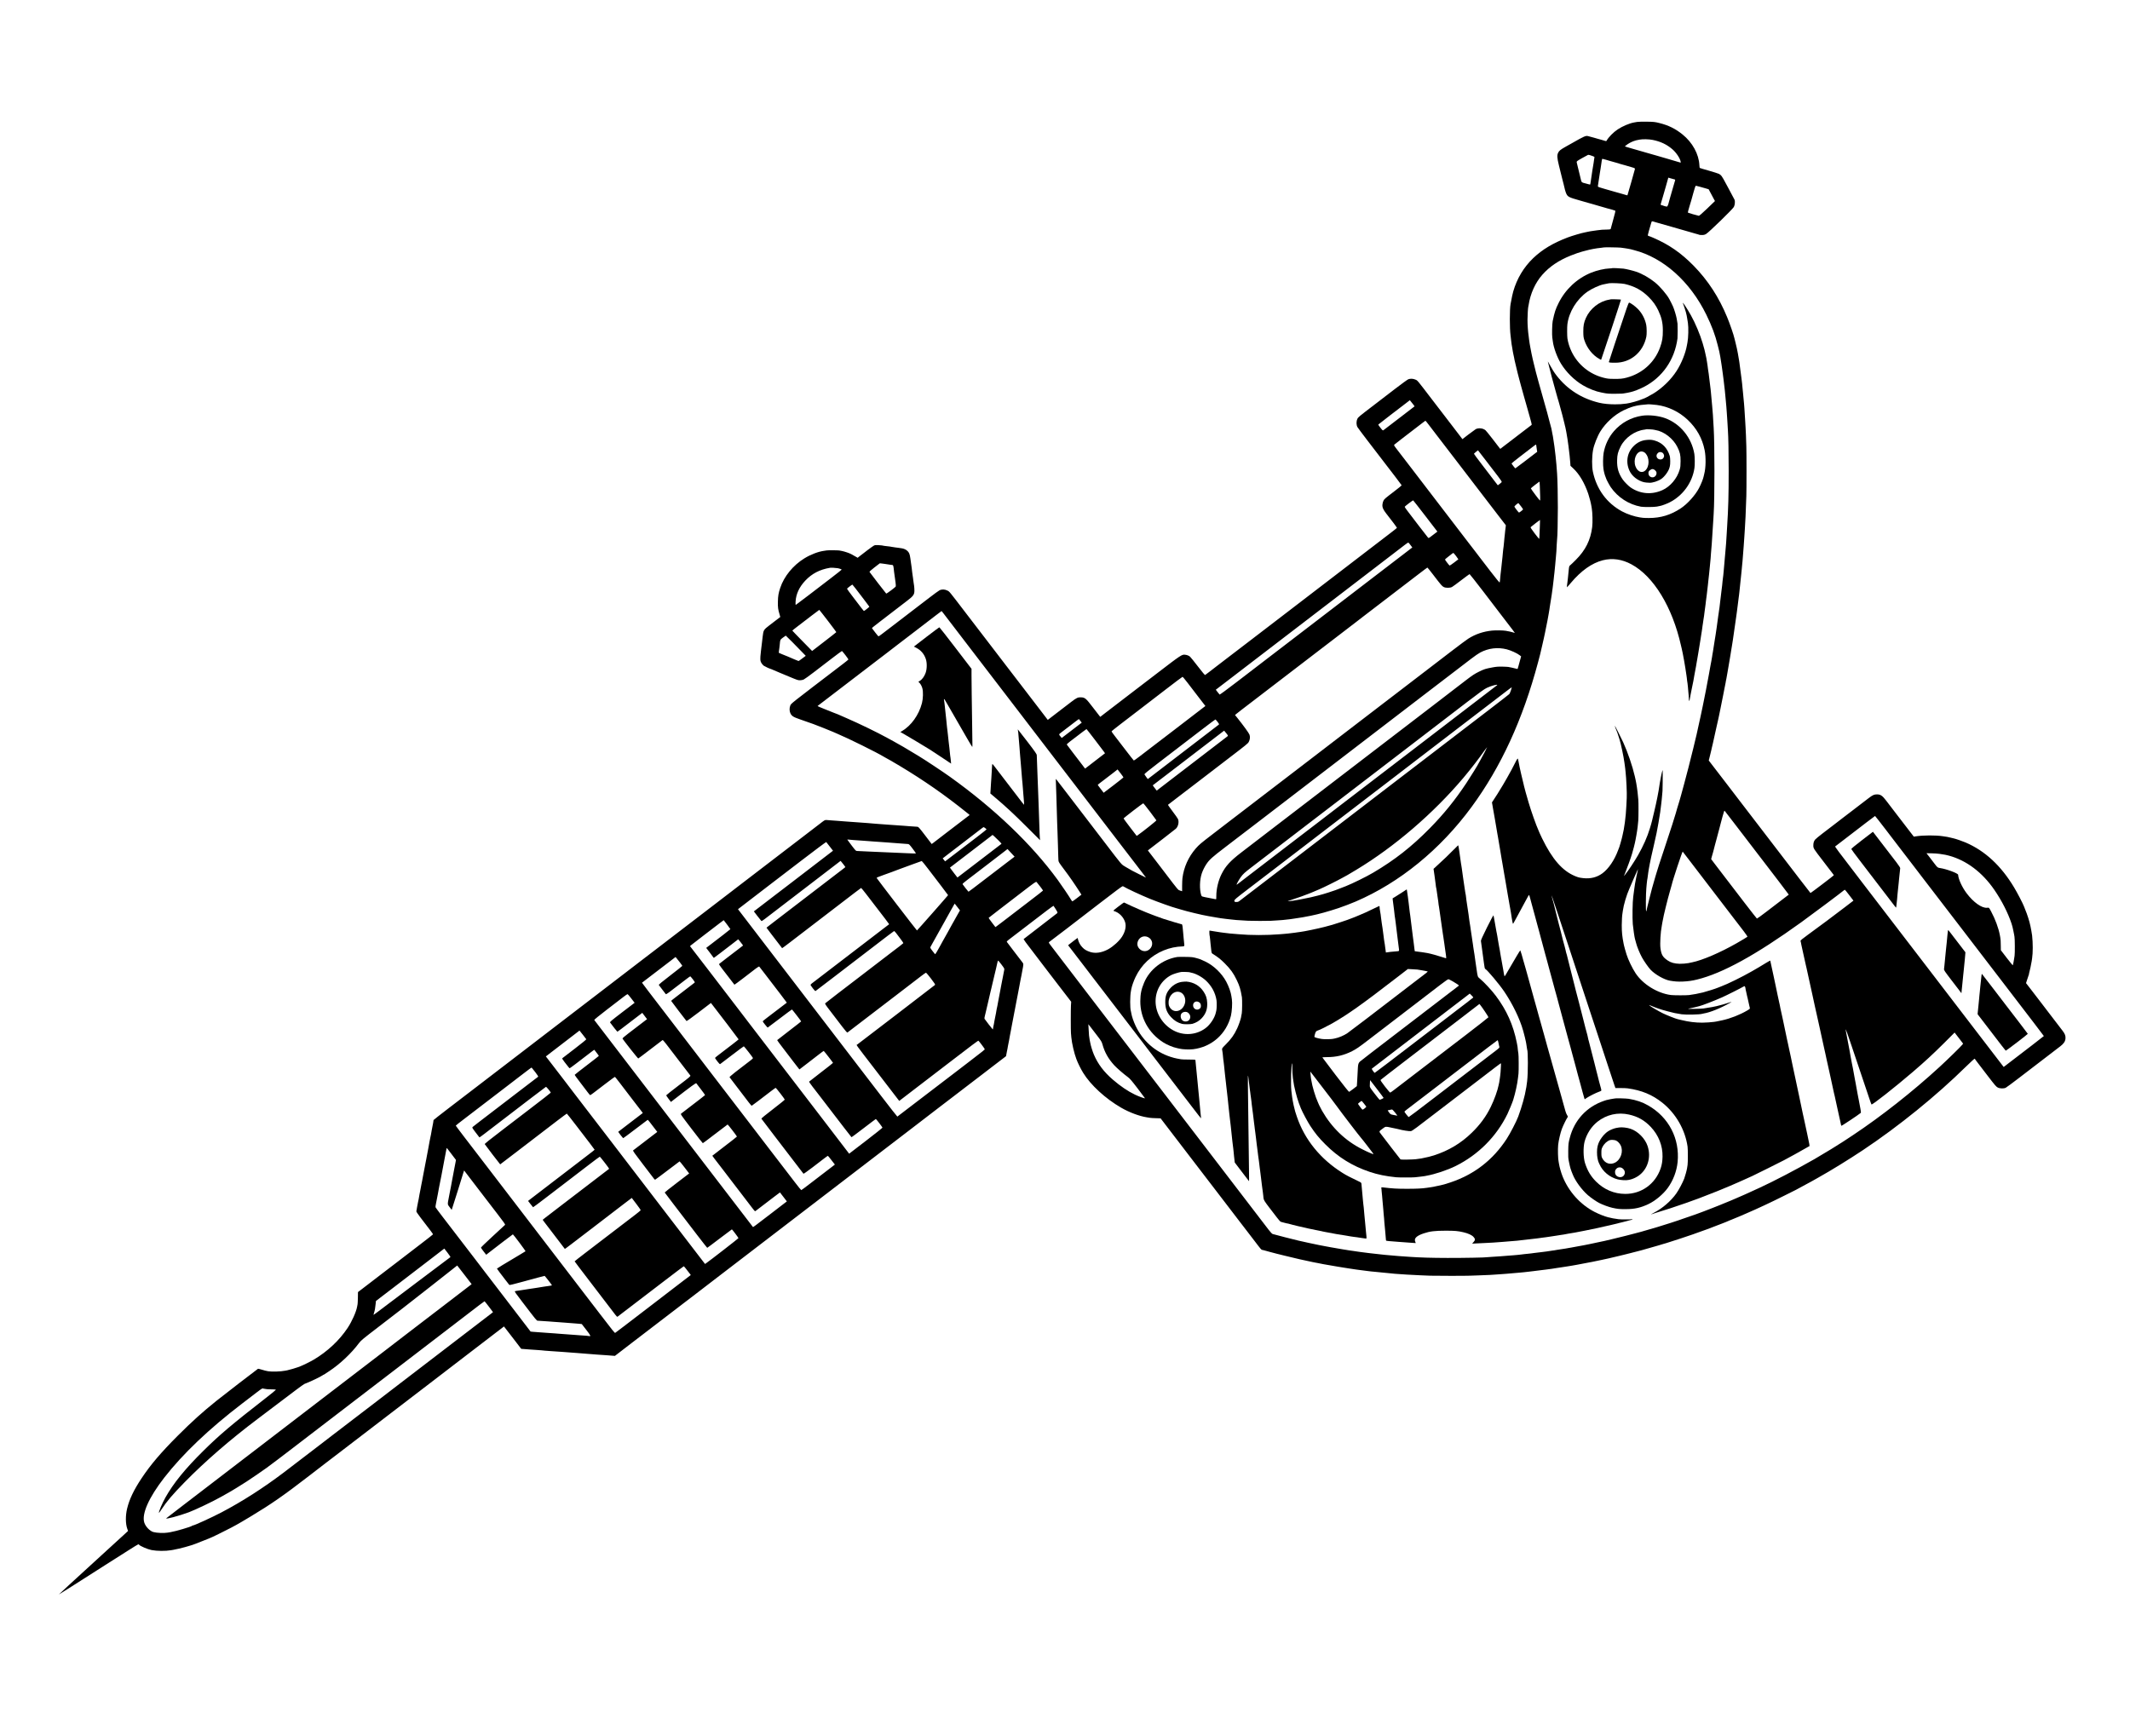<?xml version="1.0" standalone="no"?>
<!DOCTYPE svg PUBLIC "-//W3C//DTD SVG 20010904//EN"
 "http://www.w3.org/TR/2001/REC-SVG-20010904/DTD/svg10.dtd">
<svg version="1.0" xmlns="http://www.w3.org/2000/svg"
 width="5538pt" height="4514pt" viewBox="0 0 5538 4514"
 preserveAspectRatio="xMidYMid meet">

<g transform="translate(0,4514) scale(0.1,-0.1)"
fill="#000000" stroke="none">
<path d="M42570 41970 c-25 -5 -63 -12 -85 -15 -116 -20 -297 -96 -423 -179
-111 -72 -240 -203 -291 -295 -8 -13 -14 -14 -45 -3 -19 7 -43 15 -53 16 -10
2 -45 12 -78 22 -33 10 -66 19 -72 20 -7 1 -41 11 -75 22 -56 17 -108 31 -123
33 -2 0 -18 4 -34 9 -60 17 -99 0 -416 -181 -22 -12 -93 -53 -159 -89 -147
-83 -178 -108 -205 -163 -31 -64 -27 -133 19 -321 23 -90 42 -172 45 -183 6
-30 22 -93 48 -193 14 -53 28 -107 31 -120 19 -97 52 -212 72 -252 39 -77 66
-91 359 -174 88 -25 198 -57 245 -70 47 -14 92 -26 100 -28 8 -2 42 -12 75
-22 33 -10 62 -18 65 -19 13 -3 129 -36 157 -45 18 -6 40 -13 50 -15 54 -13
208 -57 219 -63 8 -5 -5 -67 -52 -232 -35 -123 -64 -230 -64 -236 0 -18 -20
-22 -106 -24 -44 0 -97 -2 -119 -4 -54 -5 -207 -24 -250 -32 -10 -2 -37 -6
-60 -9 -22 -4 -56 -10 -75 -15 -19 -5 -48 -11 -65 -14 -84 -15 -328 -87 -445
-131 -384 -147 -660 -312 -897 -538 -246 -236 -423 -531 -519 -867 -20 -73
-32 -129 -69 -325 -26 -137 -26 -636 0 -825 2 -14 8 -72 15 -130 6 -58 17
-134 25 -170 7 -36 16 -87 19 -115 4 -27 11 -63 16 -80 5 -16 11 -47 15 -68 6
-43 10 -61 56 -252 17 -71 33 -138 35 -147 10 -42 14 -60 49 -188 20 -74 38
-139 39 -145 2 -5 6 -23 11 -40 4 -16 36 -131 71 -255 36 -124 72 -252 81
-285 8 -33 21 -78 28 -100 12 -36 32 -107 41 -145 4 -18 17 -67 38 -140 8 -30
12 -57 7 -60 -8 -5 -130 -99 -386 -295 -79 -60 -207 -159 -286 -219 l-142
-109 -24 29 c-13 16 -92 118 -175 227 -83 108 -166 211 -184 227 -63 55 -181
69 -255 30 -13 -7 -97 -69 -186 -136 l-161 -124 -70 93 c-38 50 -103 135 -143
187 -40 52 -102 133 -138 180 -36 47 -88 114 -115 150 -28 36 -176 229 -330
430 -393 514 -368 484 -427 509 -57 25 -127 29 -182 9 -20 -7 -178 -121 -349
-253 -172 -132 -400 -307 -508 -390 -447 -342 -446 -341 -469 -389 -30 -65
-29 -157 3 -213 14 -23 121 -167 238 -320 118 -153 252 -327 298 -388 46 -60
107 -139 134 -175 227 -293 477 -622 479 -630 1 -5 -81 -73 -183 -150 -256
-196 -268 -206 -291 -253 -12 -22 -24 -66 -26 -98 -7 -72 20 -133 103 -239
125 -157 274 -356 274 -366 -1 -8 -156 -128 -773 -599 -136 -104 -264 -202
-377 -289 -36 -28 -200 -154 -365 -280 -165 -126 -365 -279 -445 -341 -300
-230 -587 -451 -965 -740 -214 -164 -601 -461 -860 -659 -258 -198 -526 -403
-595 -455 -69 -53 -188 -144 -265 -203 -77 -60 -183 -141 -235 -181 -52 -41
-100 -77 -107 -80 -7 -5 -77 78 -187 222 -96 125 -189 240 -205 254 -33 28
-77 45 -130 51 -82 9 -103 -4 -717 -475 -324 -248 -669 -513 -768 -588 -98
-75 -204 -156 -236 -181 -32 -25 -99 -76 -150 -115 -50 -38 -146 -112 -213
-163 l-121 -94 -23 29 c-13 15 -92 117 -175 226 -173 227 -200 249 -302 253
-80 4 -115 -12 -252 -117 -173 -132 -256 -196 -403 -309 -75 -58 -152 -118
-173 -133 l-36 -28 -209 273 c-115 150 -335 437 -489 638 -154 201 -329 429
-390 508 -115 151 -289 378 -389 508 -106 138 -495 646 -670 874 -433 566
-406 533 -464 563 -70 35 -147 37 -208 4 -23 -12 -136 -94 -250 -182 -114 -88
-264 -203 -333 -255 -69 -53 -163 -125 -210 -161 -151 -116 -281 -216 -455
-349 -93 -72 -205 -157 -249 -190 -43 -34 -82 -59 -87 -58 -10 4 -169 208
-169 217 0 6 264 210 917 710 160 122 186 159 187 260 0 36 -3 91 -7 121 -5
30 -10 66 -12 80 -2 14 -6 43 -9 65 -3 22 -8 60 -11 85 -3 25 -7 52 -9 60 -3
8 -7 45 -11 82 -3 37 -8 77 -10 90 -2 13 -7 46 -10 73 -4 28 -9 59 -10 70 -2
11 -9 63 -16 115 -6 52 -20 111 -30 130 -38 77 -113 123 -217 135 -26 3 -56 8
-67 10 -11 2 -47 7 -80 10 -33 4 -76 10 -95 15 -19 5 -66 11 -105 15 -38 3
-77 8 -85 10 -29 9 -85 16 -161 20 -61 4 -82 1 -111 -15 -31 -16 -255 -183
-381 -284 l-38 -31 -32 19 c-122 72 -162 92 -237 118 -46 16 -107 34 -135 39
-27 5 -61 11 -74 14 -34 6 -302 8 -331 1 -14 -3 -43 -8 -65 -10 -149 -20 -345
-94 -508 -194 -296 -181 -531 -468 -632 -772 -44 -132 -57 -207 -60 -355 -4
-145 5 -208 44 -335 11 -35 19 -65 18 -65 -4 -3 -181 -138 -284 -217 -149
-115 -154 -123 -174 -293 -6 -55 -12 -109 -14 -120 -1 -11 -6 -49 -10 -85 -4
-36 -9 -73 -10 -82 -2 -9 -6 -48 -10 -85 -3 -37 -8 -82 -10 -99 -3 -16 -6 -60
-6 -96 -1 -55 4 -75 26 -117 16 -28 44 -60 64 -74 35 -22 152 -77 165 -77 3 0
25 -9 49 -19 23 -11 114 -49 202 -86 88 -36 196 -81 240 -100 224 -93 229 -95
285 -95 32 0 72 8 96 19 23 11 138 93 255 183 118 90 330 252 471 361 141 108
261 197 267 197 13 0 173 -209 169 -221 -2 -5 -64 -55 -138 -112 -1402 -1071
-1347 -1027 -1372 -1084 -25 -58 -25 -139 0 -196 36 -79 73 -102 258 -166 311
-107 398 -139 609 -224 116 -47 226 -92 245 -100 19 -9 69 -30 110 -48 293
-123 1022 -484 1213 -600 26 -16 49 -29 51 -29 2 0 57 -31 123 -68 644 -373
1206 -749 1763 -1183 118 -92 232 -182 253 -200 l38 -34 -48 -36 c-84 -63
-320 -244 -548 -419 -136 -105 -322 -248 -355 -273 l-36 -26 -149 196 c-187
245 -194 253 -237 254 -38 1 -92 5 -193 13 -38 3 -99 8 -135 11 -36 2 -94 7
-130 9 -36 3 -105 8 -155 11 -49 3 -115 7 -145 10 -88 8 -158 13 -270 20 -58
4 -112 9 -122 10 -9 2 -61 6 -115 10 -97 6 -168 11 -273 20 -30 2 -93 7 -140
10 -47 3 -110 8 -140 10 -30 3 -89 7 -130 10 -41 3 -100 8 -130 10 -30 2 -93
7 -140 10 -47 4 -105 8 -129 10 -41 4 -49 0 -160 -86 -64 -49 -278 -213 -476
-365 -198 -152 -448 -343 -555 -425 -107 -82 -253 -194 -325 -249 -71 -55
-245 -188 -385 -295 -140 -107 -300 -230 -355 -272 -55 -42 -168 -129 -251
-193 -83 -63 -397 -304 -698 -535 -301 -231 -607 -465 -679 -520 -73 -56 -175
-134 -227 -174 -52 -40 -135 -104 -185 -142 -49 -38 -166 -127 -260 -199 -93
-72 -237 -182 -320 -245 -82 -63 -216 -166 -297 -228 -637 -489 -882 -676
-1293 -991 -258 -198 -513 -392 -565 -433 -136 -105 -948 -728 -1120 -859
-170 -130 -710 -544 -1062 -814 -135 -104 -418 -320 -627 -480 -209 -160 -380
-295 -379 -298 2 -9 -12 -90 -47 -262 -8 -41 -17 -93 -20 -115 -4 -22 -10 -53
-15 -70 -5 -16 -13 -61 -20 -100 -6 -38 -24 -140 -41 -225 -17 -85 -33 -168
-35 -185 -3 -16 -7 -41 -10 -55 -3 -14 -8 -36 -10 -50 -4 -23 -29 -153 -70
-365 -9 -44 -22 -114 -29 -155 -8 -41 -17 -86 -20 -100 -3 -14 -9 -50 -15 -80
-12 -67 -16 -85 -35 -180 -8 -41 -17 -93 -20 -115 -4 -22 -10 -53 -15 -70 -5
-16 -16 -75 -25 -130 -9 -55 -18 -107 -20 -116 -3 -9 41 -74 107 -161 276
-358 329 -429 326 -438 -2 -5 -142 -116 -313 -246 -170 -131 -461 -353 -645
-495 -184 -141 -370 -283 -412 -315 -42 -33 -147 -113 -233 -179 -86 -66 -200
-153 -252 -193 l-96 -73 -2 -147 c-2 -81 -5 -156 -8 -167 -2 -11 -8 -40 -12
-65 -22 -131 -136 -387 -248 -555 -215 -324 -526 -614 -881 -824 -88 -52 -279
-146 -346 -171 -19 -7 -48 -18 -65 -25 -37 -16 -225 -70 -280 -81 -22 -4 -47
-9 -55 -10 -102 -22 -343 -30 -438 -14 -41 6 -115 25 -164 41 -50 16 -95 26
-102 22 -30 -19 -933 -714 -1081 -834 -375 -302 -627 -530 -1006 -908 -437
-438 -701 -748 -936 -1101 -205 -307 -322 -554 -379 -795 -44 -184 -41 -396 6
-524 l19 -54 -72 -67 c-40 -36 -313 -286 -607 -555 -783 -716 -1120 -1025
-1120 -1030 0 -3 524 328 665 420 28 18 133 86 235 150 102 65 244 155 315
201 72 46 177 113 235 149 58 36 217 138 354 225 138 88 255 160 262 160 7 0
16 -4 19 -10 21 -33 222 -120 325 -140 142 -27 365 -29 506 -4 16 3 40 7 54 9
78 14 236 50 307 71 45 14 90 27 100 29 26 5 144 44 168 55 11 5 81 32 155 61
74 28 154 60 177 70 23 11 44 19 47 19 13 0 441 209 548 268 29 16 94 51 143
77 50 27 216 124 370 217 539 324 863 550 1520 1057 83 64 185 143 228 176 43
33 145 111 225 173 81 61 224 170 317 242 94 71 213 163 265 203 52 40 509
390 1015 778 506 388 970 743 1030 789 517 397 1046 802 1118 858 49 37 179
137 290 222 111 86 270 207 352 270 83 62 167 127 188 144 l39 31 21 -26 c12
-14 113 -145 225 -291 l203 -265 92 -7 c51 -3 115 -8 142 -11 28 -2 95 -7 150
-10 55 -3 116 -8 135 -10 19 -3 64 -7 100 -10 36 -2 103 -7 150 -11 130 -10
157 -12 265 -18 55 -3 123 -8 150 -11 28 -3 86 -7 130 -10 44 -3 105 -7 135
-10 95 -9 152 -14 250 -20 52 -4 111 -8 130 -10 19 -2 76 -6 125 -10 201 -13
232 -15 290 -20 33 -3 90 -8 126 -10 l67 -5 438 337 c683 523 1129 865 1329
1018 101 77 219 167 262 200 43 33 186 143 318 244 132 101 276 212 320 246
85 65 399 305 1605 1230 415 318 791 606 835 640 296 227 1164 893 1435 1100
179 137 420 321 535 410 116 88 433 331 705 540 272 209 565 433 651 500 86
66 248 190 360 275 111 85 285 218 385 295 100 77 263 201 361 276 98 75 219
168 268 206 139 107 360 276 362 277 0 1 4 18 7 38 3 21 10 57 15 80 6 24 13
59 16 78 3 19 8 49 11 65 3 17 9 48 14 70 5 22 12 56 15 75 3 19 14 80 24 135
11 55 23 118 27 140 4 22 9 47 10 55 4 18 73 385 80 420 2 14 9 45 14 70 5 25
12 61 15 80 3 19 12 67 20 105 8 39 23 120 35 180 24 129 26 144 40 210 14 67
17 86 24 129 3 19 10 55 15 78 6 24 13 59 16 78 3 19 14 80 25 135 36 187 36
176 -6 231 -21 27 -117 153 -214 279 -97 127 -180 235 -183 242 -5 7 15 29 50
55 32 25 234 179 448 343 215 165 462 354 550 421 88 67 163 120 167 118 4 -3
30 -43 59 -90 50 -84 51 -86 33 -104 -11 -10 -206 -161 -434 -335 -228 -175
-421 -324 -429 -331 -14 -13 -35 15 534 -728 143 -186 305 -397 360 -470 99
-129 191 -249 288 -374 l48 -63 -6 -97 c-6 -105 -6 -651 0 -717 2 -22 6 -73
10 -114 13 -149 75 -417 132 -565 38 -102 113 -253 174 -353 195 -319 579
-672 989 -909 208 -121 473 -220 665 -250 22 -3 58 -9 80 -13 23 -4 94 -9 160
-10 66 -1 120 -3 121 -4 3 -4 605 -791 714 -933 63 -82 230 -300 370 -483 140
-183 305 -397 365 -476 61 -79 157 -205 215 -281 58 -75 139 -181 180 -235 41
-53 128 -166 192 -251 65 -84 191 -247 279 -363 89 -115 193 -252 231 -302 39
-51 75 -93 82 -94 14 -1 73 -16 206 -54 23 -6 173 -46 190 -50 8 -2 105 -26
215 -53 218 -55 557 -132 710 -162 28 -5 61 -12 75 -15 14 -3 41 -8 60 -11 19
-3 55 -10 80 -16 25 -5 54 -11 65 -13 144 -27 273 -49 375 -65 69 -11 135 -22
148 -24 13 -3 87 -14 165 -26 78 -11 153 -22 167 -25 14 -2 48 -7 75 -10 100
-11 211 -25 233 -30 13 -2 51 -7 85 -10 34 -3 82 -8 107 -10 103 -12 128 -14
200 -20 41 -3 89 -8 105 -10 27 -4 87 -10 200 -20 22 -2 87 -6 145 -10 58 -3
130 -8 160 -11 61 -5 138 -9 370 -19 85 -3 196 -8 245 -10 103 -5 957 -5 1025
0 25 1 140 6 256 9 117 4 238 9 270 11 33 2 102 6 154 10 52 3 118 8 145 10
28 2 88 6 135 10 113 8 176 14 230 20 25 3 77 7 117 10 40 3 87 8 105 10 18 2
78 9 133 15 55 6 111 13 125 15 14 2 86 11 160 20 74 8 144 17 155 19 20 4 83
12 156 21 20 3 76 11 125 20 49 8 109 17 134 20 25 3 72 10 105 16 33 5 87 14
120 19 33 5 85 14 115 20 30 6 67 13 82 15 15 3 72 14 125 24 54 11 125 24
158 30 33 6 69 13 80 15 11 3 67 14 125 26 58 11 112 23 120 25 8 1 89 19 180
39 91 21 228 53 305 72 77 19 147 36 155 38 8 1 24 5 35 9 11 3 31 9 45 11 40
9 260 65 315 81 83 24 197 56 214 61 20 5 182 51 241 69 25 7 77 23 115 35 39
11 75 22 80 23 80 23 664 215 690 227 11 5 47 18 80 29 33 12 98 35 145 52 47
17 115 41 151 54 36 13 117 44 180 69 63 24 157 60 209 80 100 39 106 41 182
75 26 12 50 21 53 21 5 0 165 66 230 95 17 7 84 36 150 65 288 123 652 293
1000 468 149 74 284 142 300 150 39 20 358 192 410 222 22 12 96 54 165 93
337 188 799 473 1170 720 931 621 1901 1408 2671 2165 137 134 229 217 232
210 3 -7 56 -79 119 -160 62 -80 162 -211 222 -290 188 -245 215 -277 259
-300 55 -28 157 -31 207 -5 19 9 175 124 345 255 171 131 465 357 655 502 190
146 379 291 421 323 88 67 127 127 132 203 5 68 -14 118 -76 199 -57 76 -285
373 -379 495 -32 41 -97 127 -145 190 -48 63 -164 214 -257 335 l-169 219 28
86 c15 47 33 102 41 123 8 20 12 37 9 37 -2 0 0 11 5 24 11 29 56 241 65 306
3 25 8 56 10 70 22 142 22 391 0 592 -5 44 -34 207 -40 228 -2 8 -6 26 -9 40
-17 89 -84 301 -126 395 -9 22 -25 63 -35 90 -29 77 -173 356 -259 498 -339
565 -755 950 -1261 1168 -73 32 -267 99 -303 105 -15 3 -54 12 -87 21 -33 8
-73 17 -90 20 -16 2 -67 10 -113 17 -178 28 -513 27 -700 -3 l-53 -8 -147 191
c-80 105 -221 288 -312 406 -91 119 -205 268 -253 331 -104 138 -152 171 -246
171 -74 0 -110 -16 -222 -102 -52 -40 -134 -103 -184 -141 -49 -38 -146 -112
-215 -165 -69 -52 -179 -137 -245 -187 -66 -50 -181 -139 -256 -197 -76 -58
-208 -159 -294 -225 -87 -66 -172 -137 -191 -158 -34 -41 -49 -91 -47 -163 2
-67 8 -77 250 -391 35 -46 93 -122 130 -170 37 -49 86 -113 110 -143 24 -30
43 -58 43 -61 0 -8 -601 -465 -607 -462 -4 2 -81 102 -289 373 -44 58 -144
188 -222 290 -380 495 -1065 1389 -1325 1728 -127 167 -286 374 -352 460 -67
87 -196 256 -289 376 l-168 219 32 128 c17 71 33 138 36 149 2 11 6 28 8 38 2
9 10 40 16 67 6 28 14 58 16 68 2 9 6 27 9 40 2 12 21 94 40 182 20 88 42 189
50 225 8 36 23 103 34 150 11 47 22 99 25 115 3 17 22 109 42 205 19 96 42
207 49 245 8 39 16 81 19 95 11 48 26 125 31 160 3 19 8 42 10 50 2 8 7 31 10
50 3 19 8 42 10 50 2 8 7 35 10 60 4 24 8 47 11 51 2 3 6 24 8 45 3 21 12 75
21 119 8 44 24 138 36 210 11 71 24 147 29 170 5 22 12 63 15 90 3 28 10 70
15 95 4 25 13 77 19 115 17 111 21 133 26 163 3 16 7 44 9 63 3 19 9 66 15
104 6 39 12 86 15 105 3 19 10 69 16 110 6 41 13 89 15 105 2 17 9 64 15 105
6 41 13 93 16 115 2 22 7 60 11 85 3 25 7 56 9 70 9 80 16 136 19 150 2 8 6
44 10 80 4 36 9 73 11 83 2 10 6 46 9 80 8 85 12 122 20 192 10 86 12 101 20
190 4 44 9 88 10 97 2 10 7 55 10 100 3 46 8 99 11 118 2 19 6 60 9 90 2 30 7
87 10 125 4 39 8 97 10 130 3 33 7 96 11 140 11 128 11 134 18 260 3 66 9 149
12 185 11 140 25 441 39 865 6 176 6 1117 0 1280 -2 77 -7 210 -10 295 -3 85
-7 178 -10 205 -3 28 -7 104 -10 170 -5 113 -9 178 -20 320 -3 33 -7 92 -10
130 -6 81 -11 133 -25 265 -5 52 -12 125 -16 161 -3 36 -7 79 -9 95 -2 16 -7
54 -10 84 -3 30 -8 66 -10 80 -5 28 -33 242 -41 310 -3 25 -7 56 -9 70 -2 14
-7 43 -10 65 -7 46 -16 95 -19 110 -2 6 -6 33 -10 60 -9 58 -40 199 -66 301
-11 39 -21 81 -24 95 -17 83 -118 378 -189 549 -213 519 -498 957 -871 1339
-328 334 -642 552 -1055 730 -52 23 -99 41 -105 41 -6 0 -17 4 -25 9 -11 7 -8
29 19 122 62 218 72 249 80 254 5 3 30 -2 55 -11 26 -8 55 -17 64 -19 9 -2
198 -56 421 -120 223 -64 434 -125 470 -135 36 -11 90 -26 120 -35 30 -9 63
-18 73 -20 9 -2 22 -7 27 -10 6 -4 38 -6 71 -6 48 0 71 6 109 28 71 41 689
643 720 701 28 52 36 147 17 191 -12 27 -91 175 -144 271 -17 30 -49 91 -73
135 -110 208 -128 233 -192 266 -20 10 -138 47 -263 83 -124 35 -229 66 -232
70 -3 3 -7 36 -9 73 -14 286 -181 590 -437 796 -187 151 -365 239 -607 299
-116 29 -140 31 -325 34 -110 1 -220 -1 -245 -6z m402 -469 c208 -43 361 -116
507 -240 100 -85 200 -233 217 -320 7 -31 5 -34 -12 -27 -10 4 -158 48 -329
97 -170 50 -314 91 -320 93 -5 2 -23 6 -40 11 -44 11 -388 110 -470 135 -38
11 -95 28 -125 36 -30 9 -77 23 -105 31 l-49 16 34 29 c50 41 129 85 197 109
55 19 71 23 153 38 82 16 245 12 342 -8z m-1544 -427 c18 -8 31 -18 28 -22 -2
-4 -7 -35 -11 -67 -3 -33 -8 -67 -10 -75 -5 -18 -7 -32 -34 -205 -22 -138 -26
-167 -42 -285 -6 -41 -12 -77 -15 -79 -2 -2 -30 4 -61 13 -32 9 -67 19 -77 21
-68 15 -86 27 -95 63 -9 32 -55 223 -66 271 -3 9 -12 45 -20 81 -24 94 -26
102 -31 130 -4 24 6 32 138 107 79 45 150 83 158 86 15 4 75 -13 138 -39z
m332 -90 c47 -14 99 -30 115 -34 202 -56 245 -69 253 -74 4 -3 19 -7 33 -9 13
-3 51 -13 84 -23 33 -10 62 -18 65 -19 3 0 49 -13 103 -30 94 -28 98 -30 94
-55 -5 -27 -189 -672 -194 -679 -1 -2 -35 6 -74 19 -39 12 -76 23 -83 24 -6 1
-38 10 -71 20 -33 10 -67 19 -75 21 -8 2 -55 15 -105 30 -87 26 -121 36 -175
50 -14 4 -62 18 -107 32 -73 22 -81 27 -78 46 3 12 11 69 19 127 9 58 18 116
20 129 3 13 8 49 12 80 3 31 8 59 10 62 1 3 6 28 9 55 3 27 10 72 15 99 5 28
12 74 15 103 4 29 12 52 18 52 7 0 50 -12 97 -26z m1681 -483 c35 -10 76 -22
91 -25 25 -6 26 -8 17 -39 -6 -17 -24 -79 -40 -137 -33 -114 -31 -108 -84
-290 -20 -69 -38 -134 -40 -146 -11 -50 -34 -99 -46 -97 -33 4 -73 15 -88 22
-9 5 -20 10 -26 10 -52 8 -53 10 -39 59 15 48 73 249 78 267 1 6 10 37 20 70
10 33 20 67 22 75 7 31 69 250 70 250 1 0 30 -9 65 -19z m754 -217 c50 -14
121 -34 159 -45 38 -10 70 -20 71 -21 1 -2 28 -52 60 -113 32 -60 68 -129 81
-152 l23 -41 -201 -194 c-118 -113 -208 -192 -217 -190 -39 7 -277 75 -283 81
-4 4 -1 29 7 56 8 28 24 84 36 125 12 41 30 102 41 135 10 33 20 71 23 83 2
12 15 60 29 105 14 45 32 108 41 140 9 31 22 57 28 57 7 0 53 -12 102 -26z
m-2050 -1585 c39 -5 81 -11 95 -13 14 -2 45 -7 70 -11 25 -3 63 -11 85 -16 22
-6 65 -17 95 -25 759 -196 1453 -817 1875 -1679 140 -286 232 -533 295 -790
17 -71 35 -146 41 -166 13 -51 38 -198 59 -344 6 -44 13 -91 15 -105 8 -52 16
-109 20 -146 5 -37 7 -52 19 -149 6 -40 11 -86 21 -180 3 -27 8 -66 10 -85 3
-19 7 -66 10 -105 4 -38 8 -86 10 -105 2 -19 7 -68 10 -108 3 -41 8 -90 10
-110 2 -20 6 -82 10 -137 3 -55 8 -120 10 -145 2 -25 7 -97 10 -160 3 -63 8
-140 10 -170 12 -168 20 -569 20 -1055 0 -642 -9 -966 -41 -1465 -3 -47 -7
-114 -9 -150 -11 -202 -19 -317 -40 -540 -3 -30 -7 -80 -10 -110 -2 -30 -7
-84 -10 -120 -6 -66 -8 -86 -20 -225 -3 -44 -8 -91 -10 -105 -3 -14 -7 -50
-10 -80 -4 -30 -8 -68 -10 -85 -2 -16 -6 -59 -9 -95 -6 -59 -11 -102 -21 -170
-2 -14 -9 -71 -15 -127 -6 -56 -13 -110 -15 -122 -2 -11 -7 -51 -10 -88 -4
-37 -8 -75 -10 -83 -3 -8 -7 -37 -10 -65 -3 -27 -8 -63 -11 -80 -3 -16 -7 -46
-10 -65 -13 -103 -33 -250 -39 -290 -3 -14 -9 -59 -15 -101 -6 -41 -12 -84
-14 -95 -6 -34 -17 -98 -21 -129 -3 -26 -28 -183 -40 -255 -2 -14 -7 -42 -10
-64 -4 -21 -9 -48 -11 -60 -2 -11 -7 -39 -9 -61 -3 -22 -12 -74 -20 -115 -8
-41 -17 -88 -20 -105 -4 -29 -25 -144 -45 -250 -21 -113 -72 -381 -75 -400
-14 -64 -77 -384 -81 -405 -4 -24 -26 -125 -60 -285 -8 -38 -22 -99 -30 -135
-22 -93 -23 -97 -39 -178 -8 -40 -24 -109 -34 -155 -11 -45 -34 -140 -51 -212
-16 -71 -33 -141 -37 -155 -3 -14 -7 -29 -9 -35 -59 -246 -165 -659 -230 -895
-26 -91 -59 -214 -75 -275 -17 -60 -36 -130 -44 -155 -35 -110 -57 -182 -59
-193 -5 -27 -52 -182 -126 -417 -23 -74 -110 -337 -192 -585 -82 -247 -151
-454 -152 -460 -3 -15 -46 -154 -67 -215 -10 -30 -24 -80 -33 -110 -8 -30 -28
-101 -45 -157 -17 -56 -35 -119 -40 -140 -5 -21 -33 -128 -61 -238 -28 -110
-55 -220 -61 -245 -5 -25 -11 -52 -13 -60 -3 -8 -5 -24 -6 -35 -1 -19 -1 -19
-12 -1 -10 18 -6 457 6 579 3 26 8 83 11 125 4 42 9 84 11 93 3 10 7 32 9 50
7 56 17 133 20 149 1 8 8 49 14 90 11 67 33 179 61 310 10 46 30 134 73 320
55 234 87 392 116 565 51 304 50 298 71 483 6 51 12 110 15 130 10 92 17 167
20 225 4 69 7 401 5 487 l-2 55 -14 -44 c-7 -25 -23 -94 -34 -155 -11 -61 -22
-122 -25 -136 -3 -13 -7 -42 -10 -65 -20 -154 -76 -435 -135 -680 -22 -93 -48
-199 -56 -235 -8 -36 -20 -78 -25 -95 -5 -16 -20 -66 -33 -110 -65 -217 -171
-456 -307 -695 -94 -164 -263 -419 -336 -506 l-33 -39 31 75 c57 140 153 406
183 510 33 116 65 236 71 270 3 19 10 53 16 75 5 22 16 81 24 130 8 50 17 101
19 115 9 47 19 142 31 269 7 83 8 485 1 542 -3 24 -8 76 -11 114 -8 104 -39
318 -59 400 -2 11 -12 54 -21 95 -60 263 -185 629 -302 885 -59 128 -215 436
-219 432 -4 -3 48 -142 65 -177 4 -8 16 -42 25 -75 10 -33 24 -78 32 -100 33
-98 109 -453 129 -610 3 -22 8 -58 11 -80 3 -22 7 -53 9 -70 2 -16 6 -55 9
-85 20 -169 38 -567 31 -680 -3 -52 -7 -144 -10 -205 -13 -286 -53 -590 -102
-780 -8 -33 -16 -67 -18 -75 -6 -29 -55 -199 -64 -222 -5 -13 -19 -50 -32 -83
-95 -256 -245 -476 -404 -595 -143 -106 -310 -148 -500 -127 -103 12 -127 18
-213 53 -329 136 -593 438 -857 980 -36 74 -65 136 -65 139 0 2 -11 28 -24 57
-66 144 -196 511 -264 743 -60 203 -104 364 -118 425 -4 19 -8 37 -9 40 -15
55 -55 220 -60 250 -3 19 -10 49 -15 65 -8 28 -53 243 -64 308 -13 74 -15 72
-90 -75 -40 -79 -78 -152 -84 -163 -98 -173 -122 -216 -122 -220 0 -7 -189
-324 -248 -415 -31 -47 -75 -115 -98 -151 l-43 -66 29 -169 c17 -93 37 -207
45 -254 8 -47 26 -152 40 -235 14 -82 27 -160 29 -171 2 -12 7 -39 11 -60 21
-134 49 -300 60 -354 2 -13 7 -40 10 -60 3 -20 7 -45 9 -55 2 -11 11 -65 20
-120 10 -55 19 -111 22 -125 2 -14 20 -115 38 -225 19 -110 37 -213 40 -230 2
-16 28 -165 56 -330 28 -165 52 -307 55 -315 2 -8 7 -33 10 -55 5 -39 8 -55
20 -115 2 -14 7 -43 10 -65 3 -23 7 -50 9 -60 2 -11 9 -53 16 -93 7 -41 16
-70 20 -65 5 4 23 35 40 68 18 33 45 83 60 110 66 120 138 254 200 370 82 154
112 206 117 201 3 -2 14 -38 25 -78 10 -40 26 -98 34 -128 9 -30 24 -86 34
-125 10 -38 39 -144 64 -235 24 -91 54 -201 66 -245 12 -44 28 -105 37 -135 8
-30 23 -86 33 -125 10 -38 33 -122 50 -185 46 -167 72 -263 75 -280 2 -8 23
-87 48 -175 43 -152 75 -272 82 -305 2 -8 15 -58 30 -110 15 -52 36 -126 45
-165 10 -38 32 -122 50 -185 17 -63 38 -137 46 -165 13 -47 51 -192 60 -225 4
-17 16 -61 39 -145 9 -33 30 -112 47 -175 17 -63 46 -171 65 -240 19 -69 52
-190 73 -270 22 -80 53 -194 70 -255 16 -60 43 -159 59 -220 17 -60 53 -195
81 -300 28 -104 53 -198 55 -208 2 -10 22 -82 44 -160 22 -78 56 -205 76 -282
20 -77 41 -152 47 -166 l10 -27 56 38 c70 46 235 129 319 159 53 20 61 26 57
44 -3 12 -7 33 -10 47 -2 14 -9 36 -14 50 -5 14 -21 70 -34 125 -13 55 -33
134 -44 175 -12 41 -23 86 -26 100 -2 14 -23 97 -46 185 -59 231 -151 588
-154 600 -1 6 -5 19 -9 30 -6 19 -9 32 -22 103 -3 15 -8 34 -11 42 -8 20 -72
268 -99 380 -2 8 -27 105 -55 215 -29 110 -54 207 -55 215 -5 20 -46 180 -84
320 -16 63 -32 126 -35 140 -4 22 -60 241 -71 280 -19 68 -118 461 -122 485
-3 17 -8 37 -13 45 -4 8 -11 33 -15 55 -5 22 -9 45 -11 50 -1 6 -14 55 -28
110 -14 55 -30 114 -36 130 -5 17 -11 41 -14 55 -4 26 -77 309 -101 395 -8 28
-16 61 -19 75 -7 37 -10 47 -66 265 -23 88 -44 171 -46 185 -3 14 -9 36 -14
50 -11 31 -40 145 -39 156 0 10 216 -636 434 -1301 76 -231 197 -600 270 -820
73 -220 196 -596 275 -835 79 -239 198 -601 266 -805 67 -203 175 -530 239
-725 64 -195 130 -393 146 -440 l30 -86 132 0 c73 0 155 -3 182 -7 368 -51
643 -165 908 -376 349 -279 591 -700 654 -1141 10 -72 10 -411 0 -475 -4 -27
-10 -66 -13 -85 -8 -53 -51 -208 -74 -270 -41 -107 -141 -296 -208 -390 -137
-193 -356 -382 -565 -490 -88 -45 -115 -65 -55 -41 13 5 52 18 88 29 253 76
509 160 780 255 166 59 293 104 325 117 11 4 38 14 60 23 136 51 391 151 428
167 12 5 60 25 107 44 134 54 336 140 445 189 55 24 123 55 150 67 94 42 160
72 215 97 86 40 725 358 825 411 118 63 243 130 280 152 17 10 53 30 80 45 44
23 294 165 303 171 2 1 -1 26 -7 56 -6 29 -13 64 -16 78 -10 56 -17 88 -30
145 -8 33 -35 157 -59 276 -25 118 -47 222 -50 230 -3 7 -7 28 -10 44 -4 23
-57 274 -100 478 -3 12 -21 96 -40 187 -19 91 -43 206 -54 255 -49 219 -71
322 -76 355 -3 19 -23 117 -45 217 -22 99 -43 195 -46 211 -3 17 -14 68 -24
114 -11 46 -22 97 -25 113 -2 17 -21 104 -41 195 -20 91 -40 188 -45 215 -6
28 -14 70 -20 95 -5 25 -12 56 -15 70 -10 51 -47 216 -56 255 -5 22 -11 56
-14 75 -3 19 -10 51 -16 71 -5 21 -23 102 -39 180 -16 79 -41 198 -55 264 -14
66 -37 174 -51 240 -44 206 -80 370 -83 383 -1 1 -1 8 -1 16 0 10 -45 -13
-122 -61 -68 -42 -148 -91 -178 -108 -30 -18 -116 -67 -190 -110 -252 -144
-624 -327 -795 -390 -38 -14 -79 -30 -90 -35 -37 -18 -296 -100 -379 -120
-131 -32 -250 -54 -361 -68 -77 -9 -392 -8 -470 1 -350 45 -728 277 -920 567
-85 128 -194 355 -235 489 -26 83 -59 200 -64 226 -4 17 -9 41 -12 55 -36 178
-49 304 -48 480 0 119 9 261 18 305 2 11 7 45 11 75 20 148 96 406 169 568 25
56 46 105 46 107 0 3 13 34 29 68 15 34 54 124 87 199 32 76 59 136 60 135 2
-1 -2 -23 -7 -47 -14 -59 -14 -59 -39 -180 -23 -114 -38 -200 -46 -270 -2 -25
-7 -54 -9 -66 -2 -11 -7 -45 -10 -75 -4 -30 -8 -67 -11 -84 -18 -128 -25 -546
-11 -710 10 -112 46 -355 57 -385 5 -14 18 -61 29 -105 23 -94 94 -267 153
-375 50 -92 167 -260 222 -318 118 -125 353 -259 502 -286 116 -21 215 -28
334 -23 150 7 245 21 375 53 661 162 1525 637 2705 1487 301 218 1055 782
1107 829 12 11 26 19 32 17 5 -2 57 -66 115 -143 l106 -138 -223 -171 c-273
-210 -696 -525 -960 -716 -146 -106 -196 -148 -193 -160 3 -9 8 -29 11 -46 2
-16 7 -39 9 -50 3 -11 28 -126 56 -255 28 -129 55 -251 60 -270 5 -19 14 -57
20 -85 17 -81 59 -273 80 -365 11 -47 21 -96 24 -110 3 -14 7 -36 11 -50 3
-14 7 -34 10 -45 2 -11 17 -81 34 -155 16 -74 41 -189 55 -255 15 -66 40 -178
56 -250 16 -71 47 -213 70 -315 22 -102 49 -225 60 -275 11 -49 26 -119 34
-155 16 -70 54 -242 61 -275 2 -11 11 -54 20 -95 9 -41 19 -84 21 -95 5 -22
10 -47 19 -85 3 -14 7 -34 10 -45 2 -11 27 -123 55 -250 43 -193 63 -289 95
-438 2 -10 6 -26 9 -35 3 -9 8 -30 11 -47 6 -37 5 -33 50 -230 20 -88 45 -203
56 -255 11 -52 24 -111 29 -130 4 -19 13 -59 19 -89 6 -30 13 -57 16 -59 7 -7
443 283 508 338 4 4 -1 52 -12 106 -11 54 -25 128 -31 164 -6 36 -12 70 -14
75 -2 6 -6 28 -10 50 -4 22 -14 74 -22 115 -22 115 -33 172 -38 210 -3 19 -7
44 -10 55 -2 11 -11 58 -20 105 -8 47 -17 96 -20 110 -14 76 -26 138 -30 165
-3 17 -15 74 -26 128 -11 54 -24 126 -30 160 -15 90 -19 113 -36 202 -9 44
-17 89 -19 100 -3 26 -52 282 -69 363 -7 34 -10 62 -6 62 4 0 69 -183 144
-407 75 -225 200 -595 277 -823 77 -228 163 -482 190 -565 27 -82 54 -154 58
-158 18 -18 608 446 1071 843 322 276 524 463 818 755 l272 272 111 -144 110
-144 -20 -27 c-29 -41 -392 -396 -601 -587 -698 -640 -1506 -1276 -2240 -1764
-230 -153 -276 -183 -450 -291 -47 -29 -101 -63 -120 -75 -43 -28 -366 -220
-435 -260 -478 -273 -1056 -575 -1435 -749 -238 -110 -277 -128 -362 -165 -27
-12 -67 -30 -91 -40 -24 -11 -92 -40 -152 -66 -61 -25 -124 -53 -142 -61 -17
-8 -78 -33 -135 -55 -57 -23 -121 -49 -143 -59 -22 -9 -107 -43 -190 -75 -82
-32 -188 -73 -235 -91 -118 -46 -295 -109 -420 -150 -58 -19 -114 -39 -125
-43 -48 -21 -560 -187 -650 -211 -29 -7 -324 -93 -433 -126 -29 -8 -62 -17
-74 -19 -12 -3 -35 -9 -52 -14 -42 -14 -474 -122 -616 -155 -63 -15 -151 -36
-195 -46 -93 -22 -338 -74 -395 -84 -38 -7 -132 -25 -160 -32 -14 -3 -86 -16
-160 -29 -74 -14 -145 -27 -156 -29 -12 -2 -39 -7 -60 -10 -22 -4 -61 -10 -89
-16 -55 -10 -111 -19 -165 -25 -19 -3 -51 -7 -70 -11 -19 -3 -44 -8 -55 -10
-11 -1 -38 -5 -60 -8 -39 -5 -96 -13 -145 -22 -14 -2 -63 -9 -110 -14 -81 -10
-102 -13 -215 -26 -27 -3 -57 -7 -65 -9 -8 -2 -49 -7 -90 -10 -41 -3 -86 -8
-100 -10 -14 -3 -50 -7 -80 -10 -30 -3 -71 -7 -90 -10 -19 -2 -75 -7 -125 -11
-49 -3 -103 -8 -120 -9 -149 -13 -261 -21 -430 -31 -66 -3 -122 -8 -125 -9
-15 -9 -599 -20 -1025 -19 -415 1 -718 10 -985 29 -96 7 -244 17 -285 20 -88
6 -251 20 -345 30 -19 3 -57 6 -85 9 -142 14 -182 18 -198 22 -10 2 -46 6 -80
9 -35 3 -74 7 -87 10 -14 3 -52 8 -85 11 -33 3 -89 10 -125 16 -79 12 -92 15
-150 22 -99 13 -116 16 -140 20 -14 3 -43 8 -65 11 -23 3 -52 7 -65 10 -13 3
-42 7 -65 11 -51 7 -192 32 -225 39 -14 3 -43 8 -64 11 -22 3 -43 7 -46 9 -4
2 -29 7 -56 10 -27 4 -110 20 -184 35 -74 16 -160 34 -190 40 -30 6 -73 15
-95 20 -105 24 -232 52 -252 56 -47 9 -650 163 -675 173 -15 5 -58 51 -100
106 -40 54 -127 167 -194 253 -66 87 -527 688 -1024 1337 -497 649 -1018 1329
-1157 1510 -139 182 -283 370 -321 419 -37 48 -87 114 -112 146 -25 32 -128
167 -230 300 -102 133 -210 274 -241 314 -30 39 -224 292 -430 561 -207 270
-517 675 -690 900 -173 226 -348 454 -389 508 -91 120 -211 276 -570 744 -352
459 -360 469 -360 481 0 5 11 17 24 26 14 8 205 154 425 323 1503 1157 1462
1127 1484 1113 92 -57 455 -226 697 -325 207 -84 597 -223 673 -240 10 -2 62
-18 115 -34 171 -53 565 -148 727 -175 61 -10 211 -36 230 -40 48 -9 141 -23
215 -31 30 -4 69 -8 85 -10 27 -3 113 -12 200 -21 37 -3 179 -13 305 -19 102
-6 513 -6 596 -1 28 2 100 7 160 10 60 4 125 8 144 10 123 13 168 18 190 21
14 2 45 7 70 10 49 7 223 33 255 39 33 7 199 38 215 41 200 40 451 109 725
200 111 37 326 119 440 168 1144 491 2202 1353 3014 2458 768 1045 1334 2276
1731 3766 28 105 53 200 55 210 5 26 32 142 61 263 14 58 29 125 34 150 5 25
18 88 30 140 11 52 23 111 26 130 3 19 7 42 10 50 3 8 16 76 30 150 13 74 26
146 29 160 2 13 7 40 10 60 3 20 8 47 10 60 3 14 7 45 10 70 4 25 10 68 15 95
6 28 12 67 14 87 3 21 8 53 11 70 3 18 7 47 10 63 3 17 7 50 10 75 3 25 7 56
10 70 2 14 7 52 11 85 3 33 8 68 9 77 2 9 6 48 10 85 3 37 8 84 11 103 3 19 7
53 9 75 8 81 17 175 20 202 4 35 12 124 21 233 4 47 8 101 10 120 2 19 6 100
9 180 4 80 9 151 11 159 8 24 18 462 18 796 1 285 -9 743 -19 880 -18 252 -17
242 -40 465 -20 185 -38 320 -60 450 -2 14 -7 43 -10 65 -4 22 -10 56 -15 75
-5 19 -12 55 -15 80 -4 24 -8 47 -10 50 -2 3 -24 87 -50 186 -25 98 -52 202
-60 229 -47 170 -109 389 -125 445 -36 125 -93 325 -100 355 -6 24 -40 151
-66 245 -6 24 -55 223 -59 240 -2 8 -12 53 -24 100 -17 71 -47 218 -65 320 -2
14 -9 52 -15 85 -6 33 -13 83 -16 110 -3 28 -8 66 -10 85 -18 118 -30 292 -30
425 0 99 13 324 20 335 2 3 6 24 9 46 45 297 174 583 358 790 188 212 420 369
733 496 96 39 250 93 295 103 8 2 42 11 75 20 144 40 292 68 420 80 39 4 71 8
73 10 7 7 384 1 447 -6z m-5395 -4085 l29 -41 -396 -304 c-218 -167 -405 -310
-414 -317 -16 -11 -25 -4 -78 64 -34 42 -59 80 -56 83 2 4 142 113 310 242
169 129 352 269 408 312 l102 79 32 -39 c18 -21 46 -57 63 -79z m398 -521 c45
-60 134 -175 197 -258 63 -82 160 -208 215 -280 55 -71 224 -292 376 -490 152
-198 333 -434 402 -525 138 -181 360 -470 635 -828 l179 -232 -7 -63 c-4 -34
-8 -69 -10 -77 -2 -8 -6 -53 -10 -100 -4 -47 -9 -87 -10 -90 -2 -3 -6 -48 -9
-100 -4 -52 -9 -106 -12 -120 -2 -14 -6 -43 -9 -65 -2 -22 -6 -60 -9 -85 -3
-25 -8 -79 -11 -120 -3 -41 -8 -82 -10 -90 -2 -8 -7 -50 -10 -93 -4 -43 -8
-86 -10 -96 -2 -9 -6 -48 -10 -86 -4 -39 -9 -81 -11 -95 -1 -14 -6 -63 -10
-110 -3 -47 -9 -91 -13 -97 -4 -8 -99 108 -241 293 -129 168 -262 341 -295
384 -33 43 -84 109 -112 147 -29 37 -108 140 -176 228 -67 88 -160 210 -207
270 -129 169 -621 810 -835 1090 -106 138 -307 401 -448 585 -142 184 -298
388 -348 453 -89 116 -91 119 -73 137 11 10 93 75 184 144 320 244 473 362
544 418 39 31 74 57 77 57 3 1 43 -47 87 -106z m2793 -525 c2 -24 8 -63 17
-121 l9 -57 -46 -34 c-25 -18 -152 -115 -281 -215 -129 -99 -238 -181 -241
-181 -8 0 -99 118 -99 128 0 5 100 84 221 178 122 93 262 201 313 241 96 75
105 81 107 61z m-1300 -415 c117 -153 258 -336 312 -407 71 -92 97 -134 91
-144 -5 -7 -30 -29 -55 -48 l-46 -34 -108 140 c-59 78 -199 261 -311 407 -113
146 -203 269 -202 274 2 6 99 87 105 89 1 0 98 -125 214 -277z m1394 -654 c12
-271 13 -380 5 -377 -15 5 -242 308 -238 318 3 10 221 179 226 175 1 -1 5 -53
7 -116z m-2974 -779 l311 -405 -27 -20 c-15 -11 -66 -50 -114 -87 -81 -63 -87
-66 -102 -50 -9 9 -121 154 -250 322 -128 168 -261 342 -296 388 -36 46 -63
88 -61 93 5 14 211 170 220 167 4 -2 148 -185 319 -408z m2482 257 c31 -41 57
-78 57 -83 0 -11 -95 -84 -107 -84 -9 1 -110 131 -118 153 -6 14 93 100 105
92 4 -2 32 -37 63 -78z m492 -544 c-8 -229 -12 -304 -17 -308 -2 -2 -55 63
-118 146 -87 115 -111 152 -102 161 15 15 235 186 241 187 2 1 0 -83 -4 -186z
m-3383 -441 c15 -20 37 -49 48 -63 l20 -26 -228 -175 c-125 -96 -477 -366
-782 -599 -707 -541 -902 -691 -1020 -782 -52 -41 -347 -266 -655 -502 -308
-236 -603 -462 -655 -502 -52 -40 -210 -161 -350 -268 -294 -224 -311 -238
-884 -678 -235 -181 -432 -325 -436 -320 -5 4 -29 34 -54 67 l-45 59 60 46
c34 25 125 96 204 156 79 61 214 164 300 230 86 66 221 170 300 230 210 162
728 559 1435 1100 344 263 661 506 705 540 87 67 886 680 1050 805 489 375
783 600 854 655 47 36 89 65 95 65 6 0 23 -17 38 -38z m1207 -314 c33 -45 60
-82 58 -83 -1 -1 -51 -39 -110 -84 -60 -45 -112 -81 -117 -79 -12 5 -120 145
-120 157 0 5 33 35 73 65 39 30 86 66 102 80 17 14 35 25 41 26 7 0 39 -37 73
-82z m-14859 -202 c14 -2 47 -7 73 -11 27 -4 59 -8 70 -11 12 -2 35 -5 50 -6
33 -3 36 -13 52 -173 3 -33 8 -67 10 -75 2 -8 7 -40 10 -70 4 -30 12 -93 19
-140 7 -47 9 -92 5 -101 -12 -24 -237 -192 -248 -185 -9 6 -417 535 -434 563
-5 7 42 50 130 118 l138 106 50 -5 c28 -3 61 -8 75 -10z m-1222 -112 c47 -8
107 -30 105 -38 -1 -5 -122 -100 -270 -214 -147 -113 -411 -315 -586 -449
-175 -134 -325 -247 -332 -250 -12 -4 -14 10 -10 81 10 195 95 380 252 546
172 183 378 290 643 334 27 5 145 -1 198 -10z m15484 -170 c205 -268 232 -299
275 -320 53 -27 165 -26 215 1 21 11 130 91 243 178 112 86 209 157 214 157 5
0 161 -199 348 -442 186 -243 402 -526 480 -628 316 -411 353 -460 349 -460
-3 0 -25 6 -48 14 -38 13 -112 29 -188 42 -74 12 -259 15 -360 5 -225 -23
-431 -93 -615 -210 -38 -24 -230 -166 -425 -316 -347 -265 -1192 -913 -1520
-1165 -91 -69 -205 -157 -255 -195 -105 -80 -176 -135 -300 -230 -49 -38 -223
-171 -385 -295 -162 -124 -392 -300 -510 -391 -118 -91 -420 -322 -670 -514
-250 -191 -597 -457 -770 -590 -173 -133 -407 -312 -520 -398 -113 -86 -234
-179 -270 -207 -36 -27 -171 -131 -300 -230 -129 -99 -287 -220 -350 -268 -63
-49 -234 -180 -380 -292 -302 -232 -341 -264 -428 -363 -192 -220 -314 -490
-349 -777 -4 -30 -7 -118 -8 -196 l0 -141 -30 9 c-16 5 -41 14 -55 20 -15 5
-77 78 -151 176 -70 92 -232 304 -360 472 -129 168 -248 323 -264 344 l-30 39
35 29 c19 15 177 137 350 269 173 133 327 253 342 267 62 58 88 176 55 253 -8
19 -71 108 -140 199 -69 91 -123 168 -119 171 4 4 113 87 242 186 129 99 386
295 570 436 184 142 492 378 684 525 571 437 579 444 604 489 31 57 39 129 19
186 -14 41 -156 237 -319 441 l-58 71 33 28 c17 15 75 61 127 100 170 130
1943 1489 2025 1552 44 34 269 206 500 383 231 177 448 343 481 369 34 27 102
78 150 116 49 37 222 169 385 295 163 125 415 318 560 429 145 111 370 283
499 382 129 99 238 181 242 181 4 0 71 -84 150 -186z m-15020 -355 c40 -52
137 -179 216 -282 79 -102 144 -190 145 -194 1 -8 -131 -113 -142 -113 -3 1
-28 31 -56 68 -27 36 -126 165 -218 285 -92 120 -167 223 -165 227 4 12 132
109 140 107 3 -1 39 -45 80 -98z m-716 -846 c120 -157 219 -289 218 -292 0 -3
-142 -115 -315 -248 l-314 -242 -257 262 c-142 144 -257 265 -258 268 0 3 69
58 153 122 83 63 240 183 347 266 107 83 198 151 201 151 3 0 104 -129 225
-287z m3013 184 c55 -72 631 -825 725 -947 52 -67 94 -122 211 -275 91 -119
147 -191 230 -300 90 -116 573 -748 824 -1075 107 -140 216 -282 241 -315 47
-61 246 -320 433 -565 155 -202 604 -787 651 -849 22 -29 86 -112 142 -185 55
-72 235 -306 399 -521 311 -406 334 -436 736 -960 135 -176 287 -374 338 -440
50 -66 137 -180 194 -253 56 -73 109 -143 117 -154 l14 -20 -39 19 c-22 11
-87 43 -145 72 -127 61 -213 108 -345 187 -114 68 -71 17 -554 649 -160 209
-322 421 -360 470 -38 50 -171 223 -295 385 -124 162 -301 394 -394 514 -92
120 -177 231 -189 245 l-23 26 5 -145 c2 -80 7 -212 10 -295 7 -188 13 -399
20 -675 3 -118 7 -242 10 -275 2 -33 7 -181 11 -330 4 -148 8 -288 9 -310 2
-22 4 -60 4 -85 1 -42 11 -59 151 -245 136 -180 279 -387 402 -580 l45 -71
-113 -87 c-62 -48 -117 -87 -122 -87 -6 0 -23 21 -38 48 -46 80 -242 370 -342
507 -676 928 -1645 1855 -2810 2689 -182 130 -646 438 -812 538 -334 203 -495
297 -650 381 -30 16 -104 57 -165 90 -260 143 -724 368 -1035 503 -107 47
-220 96 -251 110 -31 13 -59 24 -63 24 -3 0 -25 9 -49 19 -23 10 -126 52 -230
92 -103 40 -184 76 -180 80 5 3 152 117 328 251 295 226 1073 821 1225 938 36
27 148 114 250 191 102 78 223 172 270 208 47 36 256 196 465 356 209 160 448
344 530 407 83 64 152 117 155 117 3 0 29 -32 59 -72z m-3939 -734 c91 -93
206 -211 257 -263 l92 -95 -89 -67 c-49 -38 -93 -68 -98 -68 -8 0 -198 80
-289 121 -24 10 -45 19 -48 19 -4 0 -45 17 -92 37 l-85 37 6 57 c4 31 9 67 11
79 2 13 7 55 10 94 9 109 10 111 82 165 37 28 70 51 73 51 3 0 79 -75 170
-167z m18575 -189 c107 -27 277 -105 338 -155 l36 -29 -30 -108 c-16 -59 -36
-131 -44 -161 -8 -30 -16 -56 -18 -57 -2 -2 -19 1 -38 7 -38 11 -158 38 -204
45 -16 3 -88 6 -159 8 -101 2 -155 -2 -250 -20 -184 -34 -218 -45 -358 -114
-112 -56 -167 -92 -335 -221 -67 -52 -190 -147 -275 -211 -84 -65 -322 -247
-528 -406 -206 -158 -568 -436 -805 -617 -236 -181 -592 -453 -790 -605 -198
-152 -603 -462 -900 -690 -297 -227 -605 -464 -685 -525 -80 -61 -185 -142
-235 -180 -101 -77 -169 -129 -300 -230 -49 -38 -223 -171 -385 -295 -276
-211 -417 -320 -942 -723 -281 -216 -403 -349 -506 -554 -85 -167 -139 -392
-138 -572 1 -76 -1 -90 -14 -86 -8 2 -31 6 -50 9 -50 8 -189 35 -230 45 -19 5
-47 12 -62 15 -19 4 -29 15 -37 38 -47 151 -41 398 15 564 25 74 73 172 118
239 80 120 149 182 494 445 90 69 239 182 330 253 92 70 235 179 317 242 83
63 207 159 277 212 225 173 820 630 1308 1003 261 200 518 396 570 437 136
105 948 728 1120 859 142 108 408 312 1209 927 715 547 1097 840 1261 965 88
68 195 142 236 163 218 114 451 142 689 83z m-8298 -871 c66 -87 198 -258 292
-381 l171 -222 -58 -44 c-62 -48 -511 -393 -760 -584 -85 -64 -218 -166 -297
-227 -79 -60 -212 -163 -297 -227 -84 -65 -218 -168 -297 -228 -79 -61 -147
-109 -152 -108 -6 3 -94 115 -382 491 -28 38 -85 111 -124 162 -40 51 -73 98
-73 104 0 6 99 86 219 178 120 92 346 266 502 385 156 120 471 361 699 537
228 176 420 320 426 320 6 1 65 -70 131 -156z m8046 -63 c-4 -4 -386 -297
-848 -650 -462 -354 -964 -739 -1115 -855 -151 -116 -459 -353 -685 -525 -225
-173 -504 -386 -620 -475 -115 -88 -433 -331 -705 -540 -272 -209 -565 -433
-651 -500 -150 -114 -266 -203 -729 -558 -365 -279 -573 -439 -660 -506 -47
-36 -220 -169 -385 -295 -165 -126 -315 -242 -334 -257 -19 -16 -37 -27 -39
-25 -7 8 62 133 109 197 61 83 98 117 274 252 77 59 329 252 560 429 232 178
474 364 539 413 65 50 247 189 404 310 158 121 346 265 417 319 145 111 710
544 1265 970 392 301 527 404 715 548 114 87 819 628 1725 1323 323 248 434
327 500 358 117 56 303 103 263 67z m361 -133 c-14 -42 -33 -86 -42 -96 -10
-11 -251 -198 -537 -417 -286 -219 -722 -553 -970 -743 -247 -189 -488 -374
-535 -410 -47 -36 -112 -86 -145 -111 -165 -126 -249 -191 -470 -360 -132
-101 -267 -205 -300 -230 -86 -66 -1013 -777 -1585 -1215 -267 -204 -737 -565
-1045 -801 -824 -632 -1406 -1077 -1440 -1102 -22 -15 -42 -21 -74 -19 -42 2
-45 5 -47 32 -1 28 20 47 360 307 198 152 559 428 801 613 242 185 550 421
684 524 134 102 275 211 315 242 39 30 332 255 651 499 319 244 623 477 675
517 52 40 210 161 350 268 140 107 300 230 355 272 55 42 180 138 277 213 97
74 412 315 698 535 731 560 794 608 985 755 94 71 247 188 340 260 94 72 238
182 320 245 83 63 206 158 274 210 68 52 126 94 128 92 1 -2 -9 -38 -23 -80z
m-11194 -794 l35 -46 -30 -23 c-17 -12 -133 -102 -260 -199 l-230 -176 -28 33
c-52 61 -52 60 21 115 37 28 110 84 162 124 249 191 285 219 290 219 3 -1 21
-21 40 -47z m3566 -24 c40 -52 45 -64 33 -73 -8 -6 -159 -122 -335 -257 -175
-135 -571 -438 -879 -674 -308 -235 -576 -441 -596 -457 l-37 -28 -41 55 c-23
30 -44 61 -47 69 -3 9 105 98 326 267 769 589 704 539 1163 892 192 147 352
267 357 267 5 0 30 -28 56 -61z m-3191 -465 c116 -151 222 -292 238 -314 l27
-39 -186 -143 c-102 -79 -219 -169 -259 -200 l-73 -56 -50 66 c-28 37 -68 90
-89 117 -21 28 -104 136 -184 240 -80 105 -148 195 -152 202 -4 7 29 39 86 82
325 249 421 321 426 321 3 -1 101 -125 216 -276z m3416 170 c52 -66 52 -66 32
-83 -12 -9 -122 -93 -245 -188 -122 -94 -263 -202 -313 -240 -49 -38 -333
-255 -630 -483 -297 -228 -565 -433 -595 -457 l-55 -43 -22 27 c-13 16 -36 47
-53 69 l-29 41 107 82 c59 44 154 117 212 162 58 45 166 127 240 184 74 57
396 303 715 548 319 246 581 446 582 446 1 1 25 -29 54 -65z m6723 -489 c-35
-68 -87 -164 -114 -211 -28 -48 -50 -88 -50 -90 0 -12 -205 -342 -315 -509
-292 -440 -585 -803 -950 -1174 -471 -479 -910 -824 -1475 -1157 -174 -103
-540 -283 -715 -352 -222 -88 -318 -123 -445 -162 -58 -17 -116 -36 -130 -40
-36 -13 -242 -66 -330 -85 -160 -34 -256 -53 -290 -59 -19 -3 -57 -10 -85 -15
-53 -11 -105 -18 -195 -27 -47 -4 -31 3 100 46 163 53 304 103 357 126 17 8
34 14 38 14 7 0 120 47 295 122 132 57 460 220 600 298 52 29 115 64 140 77
25 14 124 73 220 131 997 600 2013 1474 2791 2397 194 231 393 488 562 728 27
37 50 67 52 67 2 0 -25 -56 -61 -125z m-9470 -554 c42 -55 76 -103 75 -108 0
-4 -116 -96 -257 -204 l-257 -195 -77 100 c-43 56 -78 103 -77 106 0 3 74 61
166 130 91 69 206 157 257 197 50 40 91 72 92 73 1 0 35 -45 78 -99z m764
-997 c89 -118 165 -220 168 -227 4 -11 -344 -288 -481 -384 l-31 -21 -170 221
c-93 122 -170 226 -171 232 -2 11 495 394 512 394 6 0 83 -97 173 -215z
m15158 -259 c110 -143 238 -309 284 -370 46 -60 105 -137 130 -170 25 -33 106
-139 180 -235 74 -96 155 -203 182 -237 259 -336 678 -886 676 -888 -2 -2 -84
-65 -183 -140 -99 -76 -283 -216 -408 -312 -125 -96 -232 -173 -237 -171 -5 2
-147 183 -316 403 -168 220 -383 501 -478 624 -94 122 -222 290 -284 371
l-112 148 15 58 c8 33 22 79 30 104 8 25 16 57 19 71 2 14 18 77 36 140 17 63
33 121 35 129 3 12 57 215 80 300 2 8 18 69 35 135 29 114 59 220 82 294 8 27
12 31 23 20 7 -8 102 -131 211 -274z m3975 -212 c151 -197 312 -407 358 -468
121 -158 327 -426 402 -524 35 -46 111 -145 168 -220 132 -173 993 -1295 1121
-1461 53 -69 144 -188 203 -265 150 -197 733 -958 977 -1275 504 -657 880
-1149 880 -1153 0 -4 -492 -383 -938 -723 l-106 -81 -21 26 c-12 14 -325 422
-695 906 -371 484 -788 1029 -927 1210 -139 182 -283 370 -321 419 -37 48 -87
114 -112 146 -25 32 -128 167 -230 300 -102 133 -210 274 -241 314 -30 39
-224 292 -430 561 -207 270 -508 663 -671 875 -718 937 -742 970 -732 979 5 5
77 60 159 122 151 114 243 185 650 499 121 93 223 169 226 170 4 0 130 -161
280 -357z m-23415 41 c19 -15 34 -30 34 -33 0 -4 -117 -97 -261 -207 -143
-109 -374 -286 -512 -392 -139 -107 -264 -203 -279 -213 l-26 -19 -31 39 -31
39 134 104 c74 57 284 218 467 358 183 140 360 276 393 302 34 26 65 48 69 48
5 0 24 -12 43 -26z m343 -318 c47 -47 83 -87 80 -89 -5 -4 4 2 -604 -463 -258
-198 -486 -372 -506 -387 l-36 -27 -81 104 c-44 57 -87 115 -97 129 l-16 25
243 186 c134 103 371 284 527 404 157 119 296 227 310 238 l26 22 35 -28 c19
-16 73 -67 119 -114z m-3779 9 c191 -12 236 -15 285 -20 65 -6 160 -13 265
-20 47 -3 112 -8 145 -10 33 -3 128 -10 210 -15 83 -6 170 -13 195 -15 136
-12 270 -22 321 -24 33 -1 42 -9 127 -121 50 -65 88 -121 84 -123 -4 -3 -34
-3 -67 -2 -33 2 -132 6 -220 9 -207 8 -806 35 -960 42 -131 7 -208 10 -272 13
-42 1 -42 2 -152 145 -61 80 -111 147 -111 150 0 4 12 4 28 2 15 -3 70 -8 122
-11z m-607 -169 l85 -110 -42 -32 c-22 -17 -212 -162 -421 -323 -209 -160
-499 -382 -644 -494 -146 -111 -317 -242 -382 -292 -64 -49 -219 -168 -343
-263 l-226 -173 92 -120 c50 -66 97 -124 103 -129 7 -6 36 10 85 48 41 32 257
197 480 368 223 171 540 414 705 540 165 127 410 315 545 418 l245 188 30 -35
c16 -19 45 -55 63 -80 l32 -46 -42 -34 c-24 -18 -122 -94 -218 -167 -96 -74
-269 -206 -385 -295 -1441 -1104 -1405 -1076 -1405 -1082 0 -2 48 -67 108
-144 173 -226 294 -384 297 -387 1 -2 88 62 191 141 279 213 1525 1168 1702
1305 84 64 156 118 161 120 4 1 66 -73 136 -165 177 -231 370 -482 493 -642
56 -73 101 -135 100 -136 -2 -1 -91 -69 -198 -151 -107 -83 -242 -186 -300
-230 -190 -145 -1484 -1137 -1518 -1163 -17 -14 -30 -32 -27 -38 2 -7 30 -46
61 -88 37 -49 61 -72 68 -67 66 50 411 313 506 386 36 28 200 154 365 280 165
126 365 279 445 341 543 417 712 546 724 551 7 3 31 -19 56 -53 24 -32 77
-102 117 -155 41 -53 72 -101 69 -106 -3 -5 -47 -41 -98 -80 -51 -38 -136
-103 -188 -143 -52 -40 -228 -175 -390 -299 -162 -124 -394 -302 -515 -395
-121 -93 -355 -272 -520 -398 -165 -126 -307 -237 -316 -246 -16 -15 -4 -32
153 -236 93 -121 223 -291 289 -378 84 -109 124 -155 132 -149 7 5 91 69 187
143 162 123 920 704 1070 819 36 27 171 131 300 230 129 99 288 221 353 271
65 50 124 92 132 93 7 0 66 -68 130 -152 99 -129 115 -156 104 -167 -14 -13
-1984 -1524 -2022 -1550 -24 -17 -80 61 482 -670 215 -280 424 -553 464 -604
39 -52 89 -116 110 -143 l37 -48 118 90 c156 120 238 183 332 255 43 33 216
166 385 295 169 129 377 289 463 355 587 451 753 576 761 570 16 -9 164 -207
165 -220 1 -12 -43 -47 -399 -320 -86 -66 -239 -183 -339 -260 -528 -406
-1528 -1170 -1535 -1173 -4 -1 -187 232 -407 519 -219 287 -424 553 -455 593
-30 39 -224 292 -430 561 -368 481 -1009 1317 -1138 1485 -62 81 -490 639
-1146 1495 -164 215 -326 426 -360 470 -34 44 -94 123 -134 175 l-73 95 34 27
c36 29 673 518 858 659 63 48 403 308 755 578 352 270 643 487 647 483 4 -4
45 -56 91 -116z m4714 -165 l92 -99 -227 -173 c-125 -96 -393 -301 -596 -456
-202 -156 -371 -283 -375 -283 -6 1 -137 168 -154 196 -5 9 27 39 109 101 64
48 180 138 259 198 79 61 214 164 300 230 86 66 234 180 328 252 95 73 172
133 172 133 0 0 42 -44 92 -99z m17665 -231 c106 -140 373 -489 593 -775 219
-286 464 -605 544 -710 80 -104 192 -250 249 -324 57 -74 99 -138 95 -142 -10
-10 -148 -92 -278 -167 -432 -246 -893 -444 -1160 -498 -11 -2 -31 -6 -45 -9
-14 -3 -36 -8 -50 -11 -49 -10 -169 -20 -228 -18 -135 4 -228 29 -309 84 -131
88 -168 149 -191 320 -16 122 2 424 34 580 2 8 6 35 10 60 3 25 8 47 9 50 2 3
6 26 10 50 14 96 123 539 182 740 24 85 46 164 49 174 20 102 274 870 284 859
4 -4 95 -123 202 -263z m6482 204 c146 -22 160 -25 236 -45 456 -123 869 -433
1182 -889 194 -282 355 -599 447 -876 11 -33 22 -71 25 -85 2 -13 12 -55 21
-94 9 -38 19 -85 21 -105 2 -19 7 -46 10 -60 11 -46 13 -434 3 -494 -5 -32
-11 -71 -13 -85 -6 -49 -28 -156 -33 -164 -2 -4 -73 82 -158 192 l-153 200 -2
118 c-1 117 -4 165 -13 213 -3 14 -8 43 -12 65 -33 179 -119 412 -226 611 -56
106 -53 102 -103 97 -136 -16 -359 142 -537 381 -116 154 -213 367 -218 477
-2 38 -303 150 -466 174 -67 10 -71 13 -143 108 -38 51 -102 134 -141 185
l-73 93 132 -2 c73 -1 169 -8 214 -15z m-26297 -397 c89 -116 240 -315 337
-441 97 -126 176 -232 176 -235 0 -7 -800 -915 -809 -918 -6 -2 -1043 1349
-1049 1366 -3 8 60 34 188 79 107 37 315 114 345 127 17 7 64 24 105 39 41 14
176 64 300 110 124 47 230 85 235 85 6 0 83 -95 172 -212z m2907 -451 c42 -54
76 -102 74 -106 -3 -7 -114 -93 -418 -326 -58 -44 -148 -113 -200 -153 -52
-40 -135 -104 -185 -142 -49 -38 -155 -119 -235 -180 -80 -61 -157 -119 -172
-130 l-27 -19 -90 117 c-49 64 -88 120 -86 124 3 3 114 90 247 192 134 103
410 315 613 471 344 265 371 283 386 268 9 -9 51 -61 93 -116z m-2108 -661
c-13 -22 -36 -62 -51 -90 -16 -27 -47 -84 -70 -125 -24 -41 -53 -93 -65 -115
-12 -22 -61 -110 -107 -195 -47 -85 -98 -176 -114 -203 -16 -26 -29 -49 -29
-52 0 -2 -24 -46 -53 -97 -29 -51 -70 -124 -91 -161 -21 -38 -42 -65 -46 -60
-5 4 -36 44 -69 87 -52 69 -59 82 -49 100 6 12 30 55 53 96 71 125 83 147 121
217 21 37 67 120 102 183 36 63 79 140 95 170 16 30 38 69 47 85 25 42 54 94
117 210 30 55 64 115 75 133 l20 33 69 -88 68 -88 -23 -40z m-6032 -329 c47
-62 86 -116 86 -119 0 -5 -283 -224 -572 -444 l-57 -44 84 -109 c47 -61 91
-119 97 -130 7 -11 15 -20 19 -20 3 0 71 51 151 113 81 61 222 170 314 241
l167 129 34 -39 c18 -21 46 -58 63 -81 l30 -41 -137 -106 c-76 -58 -212 -163
-303 -232 -91 -69 -171 -132 -179 -139 -11 -11 -1 -30 66 -117 44 -56 135
-175 203 -263 67 -88 124 -162 125 -163 2 -2 109 77 237 175 128 99 270 208
316 243 48 37 87 59 92 54 4 -5 58 -74 119 -154 160 -209 258 -337 440 -574
88 -115 160 -210 158 -211 -4 -3 -211 -160 -307 -234 -52 -40 -146 -111 -207
-158 -62 -47 -113 -89 -113 -93 0 -13 122 -165 130 -163 5 2 147 109 316 238
169 130 311 234 315 233 9 -4 239 -301 239 -310 0 -3 -140 -113 -310 -243
-171 -131 -312 -240 -314 -244 -2 -3 64 -94 148 -202 83 -108 205 -268 271
-355 66 -86 129 -168 140 -181 l20 -24 210 161 c116 89 256 197 312 241 56 43
105 79 110 79 7 -1 234 -292 241 -310 1 -4 -137 -114 -308 -244 -170 -131
-312 -241 -314 -245 -3 -4 37 -61 87 -127 51 -65 130 -168 177 -229 610 -796
832 -1085 838 -1088 4 -3 147 103 317 234 171 131 313 239 317 239 9 0 170
-210 172 -225 0 -6 -194 -162 -433 -345 l-434 -333 -21 29 c-17 24 -335 438
-665 869 -72 94 -426 556 -641 836 -183 239 -556 726 -785 1024 -324 423 -424
553 -530 691 -55 73 -119 156 -141 185 -48 62 -825 1076 -865 1129 -15 19
-131 170 -258 335 l-231 300 28 25 c16 14 167 131 336 260 169 129 353 270
409 313 55 42 102 77 103 77 1 0 40 -51 88 -114z m-1226 -985 c34 -44 62 -85
62 -89 0 -5 -140 -116 -310 -247 -205 -157 -307 -242 -302 -249 5 -6 46 -60
92 -121 46 -60 87 -114 91 -119 5 -5 40 15 81 46 77 59 263 201 440 336 58 45
110 82 115 82 4 -1 34 -35 67 -77 48 -62 56 -77 45 -88 -13 -11 -214 -166
-506 -389 -57 -43 -103 -81 -103 -85 0 -5 381 -505 399 -524 5 -5 150 99 322
231 l313 239 36 -46 c150 -191 685 -895 684 -900 0 -6 -251 -200 -506 -393
-60 -45 -108 -85 -108 -90 0 -5 27 -45 61 -89 38 -50 65 -77 72 -72 7 4 146
110 309 235 164 125 302 228 307 228 10 0 227 -279 237 -303 3 -8 -17 -30 -48
-53 -358 -270 -568 -437 -560 -448 33 -41 449 -588 502 -658 36 -48 70 -85 76
-83 6 2 80 57 165 122 323 249 448 343 457 343 11 0 235 -290 236 -306 1 -7
-137 -118 -307 -249 -200 -153 -305 -240 -300 -248 8 -13 113 -152 313 -412
25 -33 106 -139 180 -235 74 -96 155 -202 180 -235 25 -33 129 -168 230 -300
101 -132 187 -244 191 -249 4 -4 108 69 231 163 122 94 262 201 309 237 48 37
90 66 94 66 4 0 46 -52 94 -114 l88 -113 -86 -67 c-47 -36 -151 -116 -231
-177 -80 -61 -236 -181 -347 -266 -110 -85 -205 -155 -210 -155 -5 0 -78 89
-161 198 -519 676 -638 830 -727 947 -54 72 -120 158 -147 192 -26 34 -145
189 -264 345 -321 418 -533 694 -1159 1511 -33 43 -116 152 -185 242 -449 586
-1210 1580 -1343 1752 -87 113 -157 206 -155 207 5 4 347 265 413 316 33 26
150 115 260 199 l199 153 26 -30 c14 -16 53 -66 88 -111z m8361 -56 c76 -102
79 -106 70 -143 -5 -20 -11 -53 -14 -72 -3 -19 -12 -66 -20 -105 -8 -38 -17
-83 -20 -100 -17 -92 -25 -133 -30 -155 -3 -14 -7 -38 -10 -55 -12 -71 -47
-255 -60 -315 -8 -36 -17 -85 -20 -110 -4 -24 -8 -47 -10 -50 -2 -3 -6 -23
-10 -45 -4 -22 -8 -44 -9 -50 -2 -5 -6 -32 -10 -60 -5 -27 -15 -79 -23 -115
-8 -35 -16 -79 -19 -97 -2 -18 -8 -52 -13 -75 -14 -60 -23 -111 -24 -125 0 -7
-3 -13 -6 -13 -6 1 -197 248 -214 276 -4 7 0 40 9 73 8 34 17 69 19 78 2 10
31 135 65 278 34 143 64 271 66 285 3 14 10 43 16 65 5 22 12 47 13 55 35 156
48 209 66 280 11 47 22 92 24 100 2 8 13 56 25 105 11 50 25 114 32 143 6 28
15 52 19 52 5 0 44 -47 88 -105z m19341 -606 c0 -10 9 -57 21 -106 12 -48 23
-99 25 -113 3 -14 7 -31 10 -39 5 -15 39 -166 47 -211 3 -14 8 -36 12 -50 6
-23 -1 -29 -72 -71 -190 -111 -429 -205 -648 -253 -60 -14 -128 -27 -150 -31
-23 -3 -52 -8 -65 -10 -38 -8 -227 -20 -305 -20 -181 1 -350 22 -525 65 -47
11 -96 23 -110 26 -53 11 -291 106 -387 153 -113 56 -305 168 -343 200 -23 19
-20 19 40 -5 36 -14 74 -30 85 -35 30 -13 166 -60 200 -69 17 -5 79 -22 140
-39 60 -17 143 -37 185 -46 76 -15 96 -18 185 -32 105 -15 470 -8 526 11 8 3
28 7 44 10 161 24 445 139 683 275 65 37 61 37 -93 -14 -75 -24 -104 -32 -254
-70 -63 -15 -147 -31 -268 -49 -23 -4 -57 -9 -75 -12 -53 -8 -403 -16 -396 -8
4 4 21 8 39 10 17 2 77 15 132 29 56 15 110 28 120 30 70 16 377 134 587 227
120 53 489 239 550 276 33 20 36 21 48 5 6 -9 12 -25 12 -34z m-28966 -276
l86 -111 -325 -248 c-287 -220 -323 -250 -312 -266 56 -78 183 -238 188 -238
7 0 106 74 491 370 l157 120 62 -82 63 -82 -28 -20 c-15 -12 -92 -70 -171
-131 -79 -60 -211 -162 -294 -225 -83 -63 -149 -120 -146 -127 11 -31 400
-523 410 -519 6 2 149 109 316 238 168 129 310 237 316 241 6 4 46 -40 96
-106 47 -61 111 -146 143 -187 32 -41 123 -161 203 -265 80 -105 173 -225 206
-268 33 -43 66 -86 73 -96 12 -17 -16 -41 -307 -262 -176 -134 -320 -248 -320
-253 -1 -5 27 -46 61 -91 l62 -82 75 59 c465 360 575 440 585 426 6 -8 61 -79
121 -158 61 -78 108 -145 106 -149 -4 -6 -172 -137 -446 -346 -87 -66 -166
-127 -176 -135 -19 -14 -6 -33 268 -392 158 -207 292 -377 296 -377 4 -1 150
108 323 242 173 133 318 243 322 244 8 2 242 -302 242 -314 0 -4 -144 -118
-320 -252 -176 -134 -320 -245 -320 -247 0 -4 53 -74 305 -400 38 -51 123
-161 187 -245 65 -85 191 -248 279 -364 89 -115 200 -261 246 -322 47 -62 89
-113 93 -113 4 0 43 28 87 63 45 34 123 94 174 133 52 40 144 110 204 156 61
46 126 96 147 111 l36 28 90 -117 90 -117 -402 -309 c-425 -327 -474 -363
-480 -357 -4 4 -475 619 -812 1059 -318 416 -869 1134 -943 1230 -36 47 -248
324 -471 615 -327 427 -1871 2442 -1900 2480 -5 6 132 117 333 272 188 144
383 294 432 332 50 39 95 69 102 68 6 -1 50 -52 97 -114z m12112 -965 c102
-133 119 -160 136 -222 58 -211 152 -378 308 -549 64 -70 246 -228 346 -301
60 -43 98 -88 259 -297 104 -136 191 -252 193 -258 5 -15 -151 41 -258 92
-183 87 -377 219 -577 391 -233 201 -387 404 -492 651 -35 81 -81 229 -95 309
-3 16 -10 52 -16 80 -13 67 -19 126 -26 276 l-7 125 57 -73 c31 -40 108 -140
172 -224z m-13374 25 c46 -60 87 -113 91 -119 4 -7 -115 -104 -299 -245 -168
-129 -312 -239 -320 -246 -13 -10 -6 -24 52 -100 109 -141 127 -163 136 -163
8 0 231 168 581 439 31 24 59 42 60 40 96 -124 117 -153 115 -160 -2 -4 -142
-114 -313 -244 -170 -130 -311 -241 -313 -246 -2 -5 63 -95 145 -201 81 -106
171 -223 198 -260 28 -37 54 -67 59 -68 11 0 75 47 399 297 131 101 242 181
246 178 5 -2 66 -80 137 -172 70 -93 149 -195 174 -228 25 -33 106 -139 180
-235 74 -96 156 -204 184 -239 l49 -65 -29 -22 c-16 -12 -159 -122 -319 -244
-159 -123 -291 -223 -292 -224 -3 -3 120 -161 128 -164 5 -2 148 104 319 235
171 131 315 239 319 241 8 3 51 -52 218 -272 l32 -42 -306 -234 c-169 -129
-313 -240 -321 -246 -13 -9 30 -69 249 -355 145 -189 275 -359 288 -377 13
-18 29 -32 35 -30 7 2 151 109 320 238 168 129 310 236 315 238 4 1 62 -69
128 -156 l121 -158 -319 -244 c-176 -134 -318 -247 -317 -251 3 -8 323 -427
852 -1116 136 -178 251 -323 254 -323 4 0 148 108 321 240 173 132 317 240
320 240 9 -1 171 -217 171 -228 0 -8 -740 -583 -836 -649 l-33 -23 -114 148
c-62 81 -185 241 -273 356 -87 114 -191 249 -230 300 -39 50 -158 206 -266
346 -215 281 -677 885 -742 969 -22 29 -95 124 -161 210 -247 324 -504 658
-620 810 -117 151 -529 688 -707 921 -48 63 -183 239 -299 390 -116 151 -249
326 -297 389 -48 62 -114 148 -147 191 -33 43 -85 111 -115 150 -30 40 -80
105 -112 145 l-56 72 141 109 c138 105 195 149 557 428 96 74 176 135 177 136
1 0 39 -48 85 -107z m-1237 -972 c48 -62 83 -117 78 -121 -4 -4 -134 -103
-288 -220 -154 -118 -309 -236 -345 -264 -36 -28 -130 -100 -210 -161 -710
-543 -847 -649 -862 -663 -16 -16 -12 -24 78 -142 53 -69 97 -127 99 -129 2
-2 62 41 132 95 70 54 290 222 488 374 198 152 526 403 728 558 203 156 374
285 381 288 12 5 127 -134 125 -152 0 -5 -239 -191 -531 -414 -291 -223 -556
-425 -588 -450 -32 -25 -99 -76 -150 -115 -320 -244 -451 -349 -447 -359 5
-13 397 -526 402 -526 3 0 189 142 405 309 47 36 247 189 445 341 198 152 476
364 617 473 142 108 261 197 265 197 4 0 118 -145 253 -321 135 -176 296 -386
358 -467 61 -80 112 -148 112 -151 0 -3 -53 -46 -118 -95 -64 -50 -211 -162
-327 -251 -115 -88 -433 -331 -705 -540 -272 -208 -514 -394 -537 -412 l-43
-34 62 -80 c34 -44 65 -82 68 -84 3 -2 149 107 325 242 176 135 438 336 583
446 145 111 388 298 540 414 152 117 282 213 287 213 10 -1 249 -310 243 -315
-2 -1 -176 -135 -388 -297 -212 -162 -574 -439 -805 -616 -231 -177 -446 -342
-478 -367 l-57 -46 27 -39 c25 -34 132 -174 340 -445 67 -87 204 -266 209
-274 3 -3 166 121 779 591 171 131 378 290 460 353 83 63 229 175 325 249 96
74 175 134 176 133 0 -1 54 -71 118 -155 65 -84 116 -159 113 -166 -3 -6 -65
-58 -138 -114 -74 -56 -201 -154 -284 -217 -82 -63 -226 -173 -320 -245 -93
-71 -227 -174 -297 -227 -70 -54 -251 -192 -402 -308 -151 -115 -275 -213
-276 -217 0 -4 165 -222 367 -485 563 -735 646 -844 692 -905 26 -35 48 -55
55 -51 10 7 145 110 1249 955 257 197 471 358 475 358 7 0 74 -83 155 -191
l27 -37 -382 -293 c-211 -161 -492 -377 -624 -479 -699 -536 -947 -726 -959
-732 -12 -7 -63 56 -385 477 -25 33 -77 101 -115 150 -38 50 -166 216 -284
370 -289 378 -444 580 -797 1040 -311 406 -362 472 -505 659 -47 62 -329 429
-626 817 -297 387 -580 756 -629 821 -109 142 -301 393 -587 765 -119 156
-217 286 -217 290 1 5 89 76 198 158 280 214 362 277 777 595 204 156 415 318
470 360 55 42 138 105 183 141 276 212 338 258 344 256 3 -1 45 -53 93 -116z
m-2174 -2136 l114 -150 -12 -65 c-7 -36 -19 -101 -28 -145 -8 -44 -17 -91 -20
-105 -3 -14 -10 -50 -15 -80 -5 -30 -16 -89 -25 -130 -8 -41 -18 -90 -20 -109
-2 -18 -7 -41 -9 -50 -5 -15 -8 -32 -21 -106 -3 -16 -17 -88 -31 -160 -42
-219 -43 -200 17 -279 l53 -69 38 119 c63 195 94 293 128 404 18 58 38 123 45
145 8 22 28 87 45 145 17 58 39 129 49 158 l18 53 235 -308 c130 -169 267
-348 305 -398 569 -740 537 -696 517 -715 -11 -10 -154 -143 -319 -295 -165
-152 -300 -282 -300 -290 0 -7 31 -51 68 -99 l68 -87 82 64 c181 142 608 467
612 467 11 0 335 -434 328 -440 -4 -4 -78 -49 -163 -99 -402 -239 -580 -347
-580 -352 0 -3 31 -46 68 -95 38 -49 108 -141 156 -204 49 -63 92 -119 97
-124 4 -5 43 1 89 13 45 13 90 24 99 26 9 2 90 24 181 48 267 74 542 147 550
147 7 0 190 -235 190 -244 0 -5 -37 -13 -100 -21 -25 -3 -54 -7 -65 -9 -11 -2
-41 -6 -66 -10 -49 -7 -62 -9 -154 -25 -33 -6 -80 -13 -104 -16 -23 -3 -55 -7
-70 -10 -82 -14 -206 -33 -256 -40 -104 -14 -131 -18 -147 -24 -14 -5 23 -59
190 -276 378 -495 375 -490 402 -491 14 0 68 -4 121 -8 53 -3 127 -8 165 -11
38 -2 96 -7 129 -10 33 -2 96 -7 140 -10 44 -3 105 -8 135 -10 30 -3 89 -7
130 -10 41 -3 100 -8 130 -10 30 -3 86 -7 124 -10 38 -3 71 -6 72 -8 1 -1 54
-69 118 -152 114 -147 125 -172 71 -160 -19 5 -80 10 -235 20 -41 3 -113 8
-160 12 -47 3 -96 7 -110 8 -101 7 -232 17 -270 20 -25 2 -81 7 -125 10 -44 3
-109 8 -145 10 -36 3 -92 7 -125 9 -33 3 -100 8 -150 11 -49 3 -115 8 -145 11
l-55 6 -211 276 c-117 152 -295 385 -396 517 -101 132 -244 319 -318 415 -74
96 -179 234 -235 306 -55 73 -129 169 -164 215 -36 46 -108 140 -160 209 -111
145 -600 782 -826 1076 -85 111 -158 209 -161 218 -3 9 1 49 10 89 15 71 44
218 52 267 4 26 16 88 19 105 2 6 10 51 19 100 9 50 23 119 31 155 8 36 17 81
20 100 7 43 22 121 79 420 25 129 48 252 52 273 3 21 10 35 14 30 4 -4 58 -75
121 -158z m-29 -2676 c-4 -4 -394 -297 -867 -652 -473 -355 -922 -694 -997
-752 -76 -58 -138 -102 -138 -97 0 5 7 29 15 52 18 51 34 140 42 235 3 39 6
70 7 71 0 0 51 39 111 86 61 46 227 174 370 283 143 110 369 283 502 385 133
102 312 239 398 305 86 66 211 162 277 213 l120 92 83 -107 c46 -60 80 -111
77 -114z m363 -461 l187 -243 -34 -27 c-18 -15 -249 -192 -513 -394 -264 -202
-598 -458 -742 -568 -143 -111 -330 -254 -415 -318 -84 -65 -322 -247 -528
-406 -206 -158 -604 -463 -885 -678 -280 -215 -636 -487 -790 -605 -824 -632
-1383 -1060 -1570 -1204 -115 -89 -259 -199 -320 -245 -60 -46 -139 -107 -175
-134 -36 -28 -200 -154 -365 -280 -165 -127 -394 -302 -510 -391 -115 -88
-406 -311 -645 -494 -239 -183 -439 -338 -445 -343 -38 -38 326 59 585 155
165 62 624 280 808 385 41 23 75 42 77 42 2 0 49 27 105 60 56 33 103 60 106
60 5 0 276 168 402 249 115 74 435 293 527 361 146 107 404 302 700 530 176
135 383 294 460 353 77 59 250 191 385 295 318 244 625 479 1100 843 212 162
529 405 705 540 276 212 577 442 995 763 238 183 901 691 983 754 49 37 143
109 209 160 66 50 123 92 126 92 4 -1 55 -64 114 -142 l106 -141 -46 -37 c-26
-20 -193 -148 -372 -285 -179 -137 -363 -278 -410 -314 -47 -36 -220 -169
-385 -295 -165 -127 -394 -302 -510 -391 -115 -88 -433 -331 -705 -540 -272
-209 -565 -433 -651 -500 -86 -66 -251 -192 -365 -279 -115 -88 -290 -222
-389 -298 -99 -76 -263 -202 -365 -279 -102 -78 -223 -172 -270 -208 -177
-137 -822 -630 -975 -746 -533 -403 -1073 -749 -1620 -1037 -240 -126 -703
-338 -738 -338 -7 0 -17 -4 -22 -9 -29 -27 -436 -146 -565 -166 -25 -4 -58 -9
-75 -12 -94 -16 -276 -9 -365 15 -93 24 -205 140 -239 247 -71 226 120 654
521 1170 485 622 1162 1266 2018 1921 129 99 300 230 380 291 79 62 148 109
152 107 4 -3 24 -7 45 -9 21 -3 54 -8 73 -11 19 -3 79 -5 132 -5 54 -1 100 -4
103 -9 2 -4 -120 -105 -273 -223 -868 -675 -1192 -949 -1605 -1357 -481 -474
-789 -853 -997 -1225 -83 -149 -177 -370 -168 -396 2 -6 34 36 70 93 128 198
288 386 598 702 539 549 1181 1105 1905 1651 332 250 689 520 982 742 111 84
215 158 230 164 15 6 37 15 48 19 114 44 366 165 417 201 14 11 29 19 32 19 4
0 19 8 34 19 15 10 65 43 112 74 282 186 578 466 775 731 48 65 99 107 502
416 246 189 527 405 623 480 374 291 1103 862 1260 988 91 72 166 131 167 132
1 0 86 -109 188 -242z"/>
<path d="M41920 38167 c-3 -3 -37 -7 -75 -8 -131 -5 -322 -49 -474 -110 -365
-148 -669 -431 -847 -789 -82 -165 -104 -232 -154 -470 -15 -67 -21 -368 -10
-430 4 -25 11 -70 14 -100 19 -159 111 -411 210 -574 134 -221 349 -435 571
-565 148 -88 343 -164 475 -187 14 -2 45 -9 70 -14 84 -17 135 -21 300 -20
164 1 193 3 247 14 15 3 44 8 63 11 19 3 43 8 52 11 9 3 27 7 40 9 70 14 228
75 338 132 483 248 802 708 875 1263 5 37 6 351 1 382 -4 26 -13 81 -23 138
-12 70 -64 240 -94 308 -18 41 -58 122 -93 187 -68 128 -245 334 -380 444
-145 117 -330 222 -486 275 -86 29 -263 72 -330 80 -77 9 -285 18 -290 13z
m320 -411 c261 -61 447 -162 626 -341 113 -112 186 -215 250 -349 85 -181 117
-317 118 -511 1 -194 -14 -290 -74 -455 -141 -386 -460 -674 -868 -781 -105
-28 -169 -34 -337 -32 -133 1 -164 5 -270 32 -360 94 -658 337 -821 671 -55
113 -95 240 -111 350 -9 66 -10 295 -1 365 40 324 242 652 521 849 108 77 316
172 418 191 13 3 47 9 74 15 28 5 59 11 70 14 57 10 335 -2 405 -18z"/>
<path d="M41879 37356 c-2 -2 -22 -7 -44 -10 -249 -40 -490 -228 -599 -469
-55 -122 -71 -203 -70 -362 1 -122 5 -150 27 -220 68 -208 214 -391 388 -488
l47 -25 20 56 c73 205 501 1506 497 1510 -6 6 -260 13 -266 8z"/>
<path d="M42293 37123 c-210 -625 -463 -1386 -463 -1396 0 -16 38 -20 170 -20
398 1 722 274 805 678 13 59 11 231 -2 299 -29 157 -107 307 -218 421 -68 70
-199 165 -228 165 -9 0 -31 -50 -64 -147z"/>
<path d="M43756 37255 c73 -205 94 -279 114 -415 7 -41 13 -86 16 -100 18
-116 12 -382 -12 -505 -2 -11 -9 -47 -15 -80 -36 -203 -142 -466 -267 -660
-145 -227 -369 -445 -602 -588 -95 -58 -248 -137 -265 -137 -4 0 -21 -6 -38
-14 -80 -37 -300 -98 -397 -111 -121 -16 -185 -20 -300 -20 -155 0 -296 14
-410 41 -456 109 -829 346 -1108 706 -67 87 -109 153 -178 280 -30 57 -53 94
-50 83 66 -268 137 -536 205 -775 23 -80 46 -163 52 -185 6 -22 15 -51 20 -65
4 -14 24 -83 43 -155 19 -71 45 -166 57 -210 18 -69 38 -146 55 -220 3 -11 7
-31 10 -45 3 -14 9 -38 14 -55 8 -25 39 -200 55 -305 24 -164 26 -181 55 -430
5 -47 12 -125 16 -175 l6 -89 71 -66 c157 -145 296 -380 392 -663 33 -99 70
-244 81 -316 3 -20 7 -47 10 -61 19 -104 26 -371 11 -485 -42 -339 -172 -600
-422 -851 -66 -67 -133 -131 -148 -142 -29 -22 -31 -28 -43 -152 -3 -36 -8
-76 -9 -90 -2 -14 -6 -54 -9 -90 -4 -36 -9 -78 -11 -95 -13 -89 -18 -136 -16
-148 0 -4 46 46 101 112 267 319 550 519 833 591 249 63 499 27 745 -106 577
-312 1063 -1109 1288 -2114 8 -36 17 -72 19 -80 31 -127 91 -465 120 -675 3
-22 7 -53 10 -70 2 -16 7 -57 10 -90 4 -32 8 -62 10 -65 1 -3 6 -43 10 -90 3
-47 8 -98 10 -115 6 -47 18 -208 17 -227 0 -10 3 -20 7 -22 4 -3 8 0 8 7 0 10
14 82 28 152 3 11 18 90 35 175 17 85 33 164 36 175 2 11 9 47 14 80 5 33 12
69 14 80 9 46 38 202 42 225 2 14 7 41 10 60 3 19 8 46 10 60 3 14 7 36 9 50
7 31 9 44 34 200 22 134 48 296 56 345 10 58 15 90 20 130 3 22 8 50 10 62 3
12 8 46 11 75 3 29 7 60 9 68 3 8 7 38 10 65 3 28 10 75 15 105 14 83 18 110
25 175 5 52 13 106 30 225 2 14 6 50 9 80 5 47 9 74 21 160 3 23 15 120 30
260 3 25 7 68 10 96 3 28 8 68 10 90 2 21 6 62 10 89 10 92 15 139 20 200 5
56 13 149 21 220 1 17 5 68 8 115 6 81 9 115 21 255 6 75 34 508 41 635 3 52
7 122 9 155 26 390 26 1809 0 2225 -2 30 -6 105 -10 165 -4 61 -8 139 -10 175
-6 96 -14 190 -19 230 -3 19 -8 73 -11 120 -7 98 -11 143 -20 220 -3 30 -8 75
-10 100 -7 63 -13 118 -34 275 -5 44 -13 103 -16 130 -3 28 -8 57 -10 65 -2 8
-6 40 -10 70 -3 30 -7 66 -10 80 -2 14 -9 54 -14 90 -13 87 -18 109 -42 215
-12 50 -22 97 -24 105 -2 8 -22 80 -45 160 -68 232 -194 530 -309 735 -99 175
-226 367 -205 310z m-681 -2646 c295 -38 581 -176 803 -385 234 -220 382 -484
443 -793 36 -183 31 -459 -11 -616 -6 -22 -13 -51 -15 -64 -12 -63 -65 -197
-122 -306 -96 -184 -299 -409 -472 -524 -262 -173 -519 -252 -831 -252 -63 0
-132 2 -154 5 -21 3 -57 8 -80 11 -140 21 -330 84 -463 156 -396 213 -662 575
-758 1032 -29 139 -27 390 5 568 24 131 115 361 192 484 143 227 363 427 598
543 188 92 343 135 535 148 50 4 91 7 93 9 5 5 154 -5 237 -16z"/>
<path d="M42695 34329 c-285 -42 -543 -183 -732 -401 -138 -159 -231 -356
-269 -568 -17 -100 -20 -315 -4 -415 11 -76 34 -162 56 -212 8 -17 14 -34 14
-38 0 -15 84 -172 120 -225 183 -265 469 -450 785 -507 73 -13 351 -11 415 3
36 8 77 16 92 19 43 8 168 55 233 88 349 175 596 516 651 898 12 84 10 284 -3
364 -70 423 -365 785 -758 930 -170 63 -424 90 -600 64z m305 -364 c3 -2 23
-6 44 -9 220 -35 459 -221 568 -441 68 -137 83 -203 83 -365 -1 -122 -4 -158
-24 -225 -66 -228 -242 -437 -446 -530 -280 -127 -580 -102 -830 69 -54 37
-167 150 -205 207 -109 159 -150 300 -145 499 3 147 21 217 91 358 113 228
368 409 619 439 22 3 42 7 45 10 5 5 190 -6 200 -12z"/>
<path d="M42820 33700 c-141 -11 -255 -66 -356 -172 -173 -179 -202 -449 -75
-672 80 -139 262 -255 416 -265 28 -2 64 -4 80 -5 80 -5 226 42 310 100 84 58
187 199 210 289 5 17 10 37 12 45 13 49 11 212 -3 261 -62 209 -197 347 -395
403 -71 20 -109 23 -199 16z m-74 -319 c119 -73 155 -296 69 -431 -84 -134
-232 -102 -292 61 -65 175 22 389 157 389 19 0 49 -9 66 -19z m475 -12 c26
-13 50 -64 45 -93 -11 -60 -54 -92 -113 -83 -75 12 -108 93 -62 151 34 44 80
52 130 25z m-185 -463 c25 -25 34 -43 34 -67 0 -80 -75 -134 -145 -105 -44 19
-65 52 -65 102 0 35 5 47 35 73 50 44 95 43 141 -3z"/>
<path d="M37795 23043 c-101 -106 -268 -266 -452 -433 l-71 -65 24 -165 c13
-91 26 -192 30 -225 3 -33 7 -67 9 -75 3 -8 7 -32 11 -54 3 -21 7 -47 9 -56 4
-22 14 -93 20 -140 2 -20 6 -47 9 -60 3 -14 8 -47 11 -75 6 -64 13 -113 20
-145 2 -14 7 -47 11 -75 3 -27 8 -59 10 -70 3 -16 30 -205 60 -422 12 -93 15
-110 20 -138 3 -16 7 -41 9 -55 1 -14 7 -54 13 -90 6 -36 13 -87 17 -115 3
-27 7 -61 10 -75 2 -14 7 -45 10 -70 3 -25 11 -84 19 -132 9 -66 10 -88 1 -88
-6 0 -56 15 -111 34 -89 31 -289 86 -369 101 -59 11 -221 35 -274 40 -30 3
-56 7 -57 8 -1 1 -5 29 -9 62 -3 33 -8 71 -10 85 -2 14 -7 50 -10 80 -4 30 -8
64 -10 75 -1 11 -5 38 -8 60 -4 22 -9 65 -12 95 -4 30 -8 66 -10 80 -2 14 -11
86 -20 160 -8 75 -17 145 -19 155 -2 11 -7 47 -10 80 -4 33 -9 67 -11 75 -2 8
-6 46 -10 83 -3 37 -8 76 -10 85 -1 9 -6 44 -9 77 -4 33 -9 71 -11 85 -2 14
-6 46 -9 73 -11 90 -17 132 -24 165 l-7 33 -85 -56 c-47 -31 -129 -84 -183
-117 l-99 -61 6 -56 c3 -31 10 -83 15 -116 5 -33 13 -89 16 -125 14 -132 23
-204 29 -232 3 -13 8 -52 12 -88 9 -89 10 -99 28 -230 8 -63 18 -140 21 -170
3 -30 8 -66 10 -80 2 -14 6 -50 10 -80 3 -30 9 -80 14 -109 12 -73 9 -86 -20
-87 -38 -2 -171 -14 -199 -18 -14 -2 -46 -7 -71 -10 l-46 -6 -8 62 c-5 35 -10
70 -11 78 -1 8 -5 38 -8 65 -4 28 -8 57 -11 65 -2 8 -6 38 -10 65 -3 28 -8 64
-10 80 -7 47 -13 96 -20 151 -3 28 -8 61 -10 75 -3 13 -8 44 -11 69 -3 25 -7
52 -9 60 -7 38 -15 100 -20 150 -5 55 -7 68 -25 169 -6 30 -10 70 -10 88 0 18
-3 33 -7 33 -4 0 -70 -31 -147 -69 -172 -84 -255 -122 -366 -167 -47 -19 -96
-40 -110 -46 -14 -6 -34 -14 -45 -18 -130 -51 -183 -70 -320 -115 -232 -76
-243 -79 -435 -129 -177 -46 -529 -119 -630 -131 -30 -4 -67 -9 -82 -11 -16
-2 -43 -6 -60 -9 -18 -2 -55 -7 -83 -10 -27 -3 -68 -8 -90 -11 -22 -2 -65 -7
-95 -9 -30 -3 -84 -7 -120 -10 -345 -28 -768 -28 -1070 0 -25 2 -79 7 -120 10
-41 3 -91 7 -110 9 -114 12 -157 17 -175 21 -11 2 -45 7 -75 10 -30 3 -104 15
-164 26 -60 10 -114 19 -119 19 -8 0 -2 -134 7 -149 2 -4 7 -42 10 -86 4 -44
8 -91 10 -105 4 -27 15 -127 22 -200 3 -26 11 -49 20 -55 159 -101 212 -143
330 -260 147 -147 225 -255 308 -429 76 -158 99 -236 136 -451 9 -55 7 -372
-4 -420 -3 -16 -9 -46 -13 -65 -3 -19 -7 -40 -8 -46 -12 -56 -64 -205 -96
-272 -80 -173 -156 -280 -302 -426 -85 -85 -97 -102 -93 -125 11 -53 21 -137
31 -256 4 -38 8 -72 10 -75 2 -3 6 -41 10 -85 7 -79 8 -95 19 -185 3 -25 8
-70 11 -100 3 -30 8 -71 10 -90 3 -19 7 -57 10 -85 3 -27 7 -66 9 -85 8 -62
15 -123 22 -190 3 -36 7 -72 9 -81 2 -8 6 -49 10 -90 4 -41 9 -90 11 -109 3
-19 7 -57 9 -85 6 -69 15 -153 21 -196 12 -90 15 -120 34 -287 11 -97 22 -204
25 -237 3 -33 7 -76 10 -95 2 -19 7 -60 10 -90 7 -67 14 -126 20 -160 2 -14 7
-61 11 -105 4 -44 8 -87 9 -95 1 -8 6 -48 10 -88 l8 -73 184 -242 c102 -133
186 -243 188 -245 2 -2 1 115 -1 260 -6 441 -13 1028 -20 1543 -3 270 -7 593
-9 718 -3 208 1 271 11 185 3 -18 6 -51 9 -73 2 -22 7 -58 10 -80 5 -43 12
-94 20 -165 3 -25 8 -56 10 -70 2 -14 7 -50 10 -80 3 -30 8 -62 10 -70 2 -8 7
-46 11 -85 3 -38 7 -77 9 -85 5 -37 17 -129 21 -165 2 -22 7 -51 9 -65 2 -14
7 -52 10 -85 7 -65 12 -110 20 -165 3 -19 7 -54 10 -77 3 -24 7 -62 10 -85 3
-24 8 -60 11 -80 10 -72 14 -103 19 -153 3 -27 7 -66 10 -85 2 -19 7 -57 10
-85 4 -27 8 -61 10 -75 2 -14 7 -50 10 -80 4 -30 8 -66 10 -80 2 -14 7 -50 10
-80 3 -30 8 -62 10 -70 2 -8 7 -42 10 -75 7 -74 10 -99 18 -150 4 -22 9 -62
12 -90 3 -27 7 -63 10 -80 3 -16 7 -52 10 -80 14 -132 17 -152 21 -175 2 -14
7 -45 9 -70 6 -51 9 -75 19 -140 3 -25 8 -63 10 -85 14 -135 -20 -79 359 -572
56 -74 86 -105 105 -109 15 -3 47 -11 72 -19 43 -12 104 -27 115 -26 2 0 19
-5 37 -10 33 -10 51 -15 86 -23 23 -6 103 -26 122 -30 14 -4 99 -23 270 -62
130 -29 387 -82 430 -89 28 -4 218 -40 295 -55 66 -13 289 -49 340 -56 22 -2
47 -6 55 -9 8 -2 40 -7 70 -10 30 -3 66 -8 80 -10 51 -9 89 -15 131 -20 24 -3
61 -8 82 -11 44 -6 42 -22 22 167 -8 79 -16 171 -19 204 -3 33 -8 80 -10 105
-3 25 -8 77 -11 115 -12 132 -14 160 -19 215 -3 30 -8 71 -11 90 -3 19 -7 64
-10 100 -11 133 -17 196 -20 220 -4 24 -16 158 -19 210 -1 15 -11 29 -27 37
-273 131 -364 178 -464 241 -574 360 -985 865 -1187 1462 -20 58 -39 119 -44
135 -4 17 -8 35 -10 40 -4 13 -13 51 -18 73 -2 9 -9 35 -14 57 -6 22 -16 72
-22 112 -6 39 -13 80 -15 90 -3 18 -9 67 -21 173 -18 172 -5 683 20 707 3 4 5
-34 4 -83 -2 -81 8 -241 17 -304 3 -14 9 -56 15 -95 5 -38 12 -79 14 -90 54
-250 104 -419 178 -597 40 -99 176 -353 243 -455 131 -199 222 -311 395 -484
333 -334 699 -561 1150 -713 210 -71 422 -114 690 -141 63 -7 436 -7 491 0 20
2 56 6 80 9 24 3 67 8 94 11 28 3 61 8 75 10 14 3 39 8 55 11 212 37 541 147
752 252 590 294 1062 769 1345 1352 43 90 130 300 150 365 58 189 106 408 125
575 2 25 8 74 13 110 8 69 6 495 -3 520 -3 8 -8 47 -12 85 -6 80 -9 99 -29
200 -93 463 -263 843 -547 1221 -100 134 -300 350 -407 439 -67 56 -62 43 -92
250 -6 44 -18 121 -25 170 -8 50 -17 117 -21 150 -3 33 -8 62 -9 65 -2 3 -8
42 -14 86 -7 44 -14 91 -16 104 -2 13 -7 46 -10 74 -3 28 -8 60 -11 71 -2 11
-6 36 -8 55 -2 19 -7 51 -10 70 -4 19 -8 49 -10 65 -2 17 -9 59 -14 95 -6 36
-14 90 -17 120 -4 30 -8 57 -10 60 -1 3 -6 32 -10 65 -4 33 -9 69 -11 80 -1
11 -8 56 -13 100 -6 44 -13 89 -15 100 -7 37 -25 160 -31 205 -3 25 -7 55 -10
68 -2 13 -7 51 -10 85 -4 34 -8 65 -11 68 -2 3 -6 24 -8 45 -10 79 -15 111
-31 206 -8 53 -20 130 -25 170 -5 40 -14 102 -19 138 -5 36 -12 88 -16 115 -3
28 -8 57 -10 65 -2 8 -7 38 -11 65 -7 57 -8 62 -23 165 -6 41 -13 89 -15 105
-10 85 -30 195 -35 194 -3 0 -55 -52 -116 -116z m-945 -3117 c19 -2 64 -9 100
-16 36 -7 76 -14 90 -16 59 -10 80 -16 80 -22 0 -4 -48 -43 -106 -87 -58 -44
-170 -129 -249 -190 -79 -60 -212 -163 -296 -227 -174 -133 -339 -260 -952
-730 -235 -180 -454 -345 -485 -366 -91 -62 -225 -118 -327 -138 -22 -4 -47
-9 -55 -11 -33 -9 -239 -11 -285 -2 -28 5 -63 12 -80 15 -37 6 -97 26 -109 35
-4 4 2 39 13 77 19 61 27 72 56 86 18 9 36 16 40 16 16 0 240 112 351 175 412
236 773 492 1664 1180 l305 235 105 -5 c58 -3 121 -7 140 -9z m932 -313 c100
-58 157 -98 148 -106 -5 -4 -183 -141 -1230 -942 -1019 -780 -1316 -1008
-1338 -1029 -40 -35 -52 -71 -57 -163 -2 -49 -7 -135 -10 -193 -3 -58 -8 -145
-11 -195 l-6 -90 -93 -73 c-52 -40 -100 -74 -107 -77 -8 -3 -144 167 -353 441
-187 245 -341 449 -343 454 -2 5 52 9 120 9 239 0 442 48 653 155 108 55 186
109 390 266 72 55 245 188 385 295 140 107 300 229 355 272 422 324 1022 783
1175 901 139 106 190 140 205 136 11 -3 63 -31 117 -61z m523 -413 c-2 -3 -65
-53 -140 -111 -75 -57 -201 -153 -280 -214 -79 -60 -212 -163 -296 -227 -85
-65 -257 -197 -384 -294 -966 -742 -1455 -1114 -1462 -1114 -15 1 -86 102 -76
108 5 4 95 73 199 153 198 153 916 704 1139 874 72 55 373 285 669 513 l539
413 48 -47 c27 -26 46 -50 44 -54z m305 -369 c49 -74 90 -139 90 -145 -1 -6
-253 -204 -562 -441 -1097 -840 -1545 -1182 -1678 -1285 -74 -57 -173 -133
-219 -168 -46 -36 -90 -65 -96 -66 -7 0 -68 70 -136 158 -88 114 -120 162
-113 172 5 7 320 251 699 541 380 291 737 565 795 609 58 44 294 225 525 402
231 177 449 345 485 373 l65 50 27 -33 c16 -18 68 -93 118 -167z m350 -808 c8
-38 15 -73 16 -79 1 -6 5 -20 8 -31 5 -16 -12 -34 -91 -94 -211 -161 -1108
-848 -1667 -1277 -323 -249 -593 -452 -600 -452 -10 1 -111 128 -111 141 0 4
27 27 60 53 33 25 137 104 230 176 94 71 247 188 340 260 94 71 238 182 320
245 83 63 209 160 280 215 948 727 1189 910 1194 910 4 0 14 -30 21 -67z m64
-605 c-5 -110 -13 -220 -18 -245 -3 -12 -7 -48 -11 -80 -3 -32 -11 -78 -16
-103 -6 -25 -13 -56 -15 -70 -24 -130 -113 -380 -204 -565 -121 -249 -279
-464 -493 -672 -282 -275 -604 -467 -986 -590 -87 -28 -154 -44 -325 -79 -11
-2 -40 -6 -65 -9 -25 -3 -62 -8 -81 -11 -55 -9 -384 -15 -396 -6 -5 4 -111
140 -235 302 -124 162 -247 323 -273 357 -57 73 -58 67 45 144 78 58 68 57
244 19 55 -12 111 -24 125 -26 14 -3 39 -9 55 -13 82 -24 273 -54 307 -47 39
7 104 55 821 607 123 94 963 738 1122 859 55 42 165 127 245 188 80 62 148
112 151 112 4 0 5 -33 3 -72z m-4726 -443 c257 -334 436 -568 481 -633 81
-115 568 -751 611 -797 20 -22 81 -98 135 -170 54 -71 118 -155 142 -185 24
-30 43 -58 43 -62 0 -11 -147 51 -294 126 -436 219 -790 559 -1043 1001 -28
50 -61 113 -73 140 -12 28 -28 63 -35 80 -67 144 -151 429 -170 569 -3 27 -8
52 -10 55 -1 3 -6 44 -10 91 l-7 84 88 -114 c48 -63 112 -146 142 -185z m1501
-153 c94 -122 172 -227 174 -233 2 -9 -84 -49 -104 -49 -4 0 -63 73 -132 163
-121 157 -124 163 -122 207 2 25 3 67 4 94 1 27 3 47 5 45 2 -2 81 -104 175
-227z m-338 -379 c28 -38 56 -73 61 -79 10 -13 -86 -89 -100 -80 -13 8 -115
143 -114 151 1 8 84 75 94 75 3 0 30 -30 59 -67z m810 -235 l62 -81 -39 6
c-21 3 -46 8 -54 10 -8 2 -32 7 -52 11 -30 6 -46 19 -74 58 -20 27 -35 51 -33
53 2 1 22 6 43 9 22 4 41 8 42 9 2 2 12 3 22 4 14 1 40 -24 83 -79z"/>
<path d="M29075 21563 c-136 -105 -138 -107 -109 -116 130 -39 241 -150 286
-285 35 -106 6 -248 -78 -379 -73 -114 -226 -254 -359 -328 -167 -92 -336
-117 -475 -70 -96 33 -146 63 -202 123 -51 54 -88 121 -108 194 l-12 47 -102
-76 c-55 -42 -111 -85 -123 -96 l-22 -19 48 -62 c26 -33 106 -137 177 -231 72
-93 159 -208 195 -254 35 -46 111 -145 168 -220 135 -176 1160 -1512 1301
-1696 25 -33 98 -127 160 -210 98 -128 745 -972 1139 -1485 66 -85 154 -200
196 -255 69 -90 76 -97 71 -65 -3 19 -9 69 -12 110 -12 143 -24 275 -29 310
-2 14 -7 61 -10 105 -7 85 -12 131 -20 205 -2 25 -7 72 -10 105 -3 33 -7 80
-10 105 -3 25 -7 70 -10 100 -7 85 -15 162 -19 195 -2 17 -7 66 -11 110 -4 44
-9 91 -10 105 -2 14 -4 32 -4 41 -1 13 -25 15 -173 15 -95 0 -186 3 -203 7
-16 4 -61 12 -98 18 -38 6 -116 26 -175 46 -402 131 -723 417 -907 807 -53
111 -99 248 -110 322 -3 21 -8 45 -11 53 -26 77 -26 400 1 531 2 14 7 39 10
55 15 77 62 209 108 305 151 318 408 561 732 694 166 67 317 99 502 105 37 1
42 14 31 83 -4 27 -10 85 -13 130 -3 46 -8 97 -10 113 -2 17 -6 64 -10 105
-12 141 -15 149 -55 150 -8 0 -80 21 -160 46 -80 25 -149 46 -155 48 -85 23
-163 49 -345 117 -30 11 -71 26 -90 34 -156 57 -516 213 -652 281 -37 19 -71
34 -76 34 -4 0 -70 -48 -147 -107z m770 -792 c126 -57 150 -216 48 -313 -78
-75 -196 -70 -270 10 -54 58 -66 130 -34 204 44 102 155 145 256 99z"/>
<path d="M38662 21022 c-113 -228 -161 -335 -158 -352 5 -34 24 -175 31 -225
8 -65 14 -114 31 -230 8 -60 17 -123 19 -140 13 -105 19 -126 35 -135 53 -29
361 -396 486 -580 219 -322 411 -718 495 -1020 7 -25 14 -49 15 -55 10 -32 54
-211 58 -238 3 -18 8 -43 10 -56 3 -13 8 -49 12 -80 3 -31 8 -59 10 -62 25
-42 25 -614 0 -824 -10 -82 -19 -152 -21 -155 -2 -3 -6 -26 -10 -50 -22 -158
-110 -473 -200 -715 -47 -128 -213 -448 -303 -585 -360 -550 -844 -923 -1462
-1130 -134 -44 -211 -67 -260 -75 -19 -3 -71 -14 -115 -24 -44 -11 -102 -22
-130 -25 -27 -4 -77 -11 -110 -16 -126 -18 -259 -25 -510 -25 -274 0 -367 6
-634 37 -20 2 -42 -3 -38 -9 3 -5 8 -51 11 -103 4 -52 9 -102 11 -110 2 -8 6
-62 10 -120 4 -57 8 -107 10 -110 2 -3 6 -53 10 -112 3 -59 8 -117 10 -128 2
-11 7 -62 11 -113 3 -50 7 -101 8 -112 7 -64 18 -177 21 -220 2 -43 12 -145
19 -223 4 -35 -16 -30 201 -47 39 -3 95 -8 125 -10 114 -10 168 -14 275 -20
61 -4 125 -8 143 -10 17 -2 32 -3 32 -1 0 2 -7 20 -15 40 -34 81 38 150 220
211 161 54 289 70 575 70 236 0 315 -7 456 -40 132 -31 220 -72 267 -124 49
-55 47 -80 -12 -145 l-26 -28 100 6 c55 3 161 8 235 11 74 3 169 8 210 11 185
12 218 14 260 19 25 2 79 7 120 10 133 10 194 15 245 20 28 3 70 8 95 11 25 2
61 7 80 9 19 3 62 7 95 11 69 7 106 11 155 18 19 3 62 8 95 11 33 3 67 7 75
10 8 2 40 6 71 10 31 3 67 8 80 10 13 3 62 10 109 16 47 6 121 17 165 25 44 7
98 16 120 19 22 3 54 7 70 10 17 3 66 12 110 21 45 8 96 16 114 19 18 2 46 7
62 10 17 4 40 8 52 10 12 1 101 19 197 38 96 20 186 38 200 41 47 8 225 47
325 71 55 13 116 27 135 30 19 3 58 12 85 20 28 8 65 17 84 20 19 3 37 8 41
10 3 2 17 6 31 9 50 10 71 15 89 21 10 3 28 8 39 10 31 7 50 12 116 31 33 9
70 19 83 21 33 8 37 23 5 16 -38 -7 -276 -7 -338 0 -107 14 -185 28 -278 51
-87 23 -232 80 -344 137 -371 189 -678 528 -837 927 -36 89 -81 247 -92 322
-3 19 -7 42 -9 50 -18 67 -25 335 -13 451 13 114 58 308 95 408 34 90 114 255
147 302 13 20 12 25 -10 59 -14 21 -34 69 -44 107 -10 37 -33 118 -50 178 -17
61 -36 128 -41 149 -5 22 -30 107 -53 190 -38 131 -87 304 -156 556 -53 195
-152 546 -170 605 -5 17 -41 147 -80 290 -39 143 -82 296 -95 340 -14 44 -33
114 -44 155 -11 41 -40 149 -66 240 -26 91 -50 179 -55 195 -4 17 -19 71 -33
120 -14 50 -46 167 -72 260 -26 94 -55 199 -65 235 -11 36 -33 117 -50 180
-18 63 -38 136 -46 161 -8 25 -16 54 -19 65 -12 52 -72 254 -77 259 -5 5 -125
-195 -352 -587 -27 -49 -53 -88 -57 -88 -4 0 -12 33 -19 73 -6 39 -14 83 -16
97 -3 14 -11 61 -19 105 -8 44 -19 105 -24 135 -6 30 -13 69 -16 85 -2 17 -9
55 -15 85 -5 30 -12 73 -15 95 -4 22 -8 47 -10 55 -2 8 -7 31 -10 50 -9 55
-26 153 -31 180 -3 14 -9 52 -14 86 -5 34 -12 67 -14 75 -3 8 -8 32 -11 54 -3
22 -17 101 -31 175 -14 74 -27 153 -31 175 -3 22 -8 48 -12 57 -4 12 -57 -85
-169 -310z"/>
<path d="M30610 20253 c-381 -61 -719 -323 -863 -667 -74 -176 -97 -292 -99
-482 -3 -431 217 -828 593 -1070 102 -65 255 -129 359 -150 14 -3 41 -9 60
-14 83 -21 258 -28 361 -16 483 59 864 396 983 871 26 105 40 334 25 425 -5
25 -10 61 -12 80 -13 100 -68 257 -134 380 -116 217 -325 419 -544 524 -119
57 -133 63 -240 92 -83 23 -115 27 -279 29 -102 1 -196 1 -210 -2z m319 -397
c4 -3 23 -8 42 -11 111 -19 275 -106 380 -203 150 -139 247 -317 278 -512 9
-55 7 -213 -3 -260 -3 -14 -8 -38 -12 -55 -29 -142 -145 -319 -269 -412 -243
-183 -572 -205 -841 -57 -279 152 -459 449 -459 754 0 289 150 544 400 679 52
29 191 72 265 84 33 5 209 -1 219 -7z"/>
<path d="M30740 19607 c-111 -12 -220 -68 -303 -156 -104 -111 -141 -207 -140
-371 0 -166 43 -278 151 -392 88 -93 169 -143 287 -175 47 -13 222 -12 269 2
98 30 174 76 239 144 109 116 153 239 144 406 -7 119 -30 190 -94 287 -100
153 -257 245 -443 261 -19 1 -69 -1 -110 -6z m-59 -268 c104 -35 162 -173 125
-299 -62 -209 -293 -264 -393 -93 -23 39 -28 61 -29 118 -4 185 147 324 297
274z m485 -257 c40 -21 57 -51 57 -98 0 -35 -5 -51 -24 -69 -69 -68 -180 -17
-179 83 1 78 77 121 146 84z m-269 -284 c55 -51 66 -117 28 -174 -33 -51 -116
-64 -172 -27 -53 35 -72 127 -39 178 37 57 134 69 183 23z"/>
<path d="M41988 16574 c-2 -1 -25 -5 -53 -8 -27 -4 -57 -9 -65 -11 -8 -2 -26
-6 -40 -9 -56 -11 -75 -16 -134 -37 -443 -153 -763 -500 -880 -955 -37 -141
-38 -148 -42 -344 -3 -146 0 -191 16 -270 11 -52 22 -105 25 -118 5 -29 33
-120 45 -147 5 -11 19 -45 30 -75 65 -169 233 -399 395 -541 75 -66 220 -166
297 -205 92 -47 250 -104 340 -124 143 -31 181 -35 353 -34 226 0 383 36 584
131 177 83 387 259 503 420 142 196 232 435 256 673 59 607 -229 1164 -762
1470 -154 89 -310 142 -511 175 -65 10 -348 18 -357 9z m367 -419 c231 -52
403 -150 565 -321 203 -214 312 -490 306 -774 -3 -124 -17 -210 -49 -305 -139
-406 -501 -666 -924 -663 -287 2 -545 112 -753 318 -139 139 -222 277 -289
482 -45 139 -51 408 -12 558 54 203 177 394 335 519 236 186 529 252 821 186z"/>
<path d="M42095 15819 c-22 -4 -53 -9 -70 -12 -52 -8 -146 -45 -203 -79 -121
-74 -246 -241 -278 -373 -2 -5 -6 -21 -9 -35 -17 -69 -17 -218 0 -299 9 -47
21 -92 26 -100 4 -9 16 -34 25 -56 83 -190 264 -341 473 -395 80 -21 217 -29
277 -16 16 3 38 8 49 10 58 12 144 51 205 91 245 163 347 483 248 780 -64 196
-250 385 -443 450 -90 31 -228 46 -300 34z m-84 -337 c44 -17 99 -72 125 -125
79 -154 7 -374 -147 -453 -128 -64 -261 -17 -330 116 -20 38 -23 60 -23 140 0
85 3 101 28 150 45 89 120 157 196 181 32 10 117 5 151 -9z m178 -728 c55 -46
71 -104 44 -161 -51 -108 -224 -77 -240 42 -7 52 4 84 39 117 42 39 112 40
157 2z"/>
<path d="M24088 28577 l-327 -252 62 -32 c119 -60 204 -159 248 -290 34 -100
32 -259 -5 -362 -30 -86 -89 -169 -143 -202 -51 -30 -50 -29 -33 -42 36 -27
74 -92 91 -155 25 -88 20 -271 -10 -387 -81 -309 -278 -585 -519 -727 l-43
-25 103 -58 c96 -54 550 -327 663 -397 28 -18 163 -107 302 -199 l252 -168 -5
52 c-5 58 -12 119 -19 157 -2 14 -7 57 -10 95 -3 39 -8 84 -10 100 -2 17 -7
55 -10 85 -3 30 -7 69 -10 85 -3 17 -7 58 -10 92 -2 34 -7 72 -9 85 -3 13 -8
57 -11 97 -4 41 -8 77 -10 80 -1 4 -6 46 -10 94 -3 48 -8 96 -10 105 -5 30
-19 159 -30 277 -3 33 -7 76 -10 95 -2 19 -7 60 -10 90 -3 30 -8 63 -11 73 -3
9 -2 17 3 17 8 0 13 -7 101 -160 30 -52 62 -108 72 -125 67 -114 281 -486 422
-732 73 -127 135 -230 138 -228 3 2 4 39 3 82 -1 43 -4 274 -7 513 -4 239 -9
581 -11 760 -3 179 -5 404 -5 501 l0 176 -412 538 c-227 296 -417 540 -423
541 -5 2 -157 -111 -337 -249z"/>
<path d="M26463 26164 c3 -5 8 -36 11 -69 8 -98 26 -305 32 -380 3 -38 7 -92
9 -120 3 -27 7 -84 10 -125 8 -100 15 -186 20 -235 10 -105 20 -226 30 -371 1
-22 5 -63 9 -90 3 -27 8 -87 11 -134 3 -47 7 -106 10 -132 3 -26 7 -80 10
-120 3 -40 8 -97 10 -125 2 -29 2 -53 0 -53 -2 0 -29 33 -59 73 -170 222 -251
329 -446 582 -118 154 -237 310 -265 346 -27 37 -52 65 -55 62 -2 -2 -5 -21
-6 -41 -1 -42 -13 -236 -19 -327 -3 -33 -7 -98 -10 -145 -2 -47 -7 -123 -10
-170 l-6 -85 118 -100 c278 -234 499 -440 826 -767 l349 -348 -6 58 c-3 31 -9
161 -12 287 -7 246 -9 314 -18 525 -3 74 -8 209 -11 300 -6 176 -12 334 -20
520 -2 63 -7 198 -11 300 -3 102 -7 201 -8 221 -2 30 -41 87 -241 348 -131
171 -243 315 -248 318 -6 3 -8 2 -4 -3z"/>
<path d="M48413 23292 c-181 -139 -281 -222 -279 -232 1 -8 106 -150 233 -315
558 -729 741 -968 832 -1086 53 -70 97 -126 99 -124 3 3 10 55 17 135 4 36 8
76 10 90 2 14 7 68 10 120 4 52 8 97 10 100 2 3 6 46 10 95 4 50 9 92 10 95 2
3 6 50 10 105 4 55 9 103 11 106 1 3 6 41 9 84 4 43 8 87 10 97 3 11 -35 70
-98 152 -163 215 -610 796 -611 795 -1 0 -128 -98 -283 -217z"/>
<path d="M50646 20933 c-3 -15 -8 -57 -11 -93 -7 -76 -12 -134 -20 -210 -6
-57 -9 -78 -20 -190 -8 -78 -13 -127 -20 -200 -3 -30 -7 -73 -9 -95 -2 -22 -7
-69 -10 -105 -4 -36 -9 -80 -11 -99 -4 -31 12 -54 188 -285 106 -138 209 -272
229 -298 l35 -48 8 83 c4 45 9 89 10 97 1 8 5 49 9 90 3 41 8 91 11 110 3 19
7 64 10 100 3 36 8 88 12 115 3 28 7 64 8 80 3 28 10 108 20 200 2 22 7 74 10
115 l6 75 -178 232 c-98 127 -199 259 -225 293 -46 60 -46 60 -52 33z"/>
<path d="M51516 19747 c-4 -40 -9 -87 -11 -103 -2 -16 -7 -58 -10 -94 -3 -36
-7 -78 -10 -95 -2 -16 -6 -64 -10 -105 -4 -41 -9 -88 -11 -105 -2 -16 -6 -61
-9 -100 -3 -38 -10 -113 -16 -165 -6 -52 -13 -122 -16 -155 l-5 -61 203 -264
c437 -571 521 -680 528 -684 8 -5 577 430 574 439 -1 3 -97 131 -214 283 -117
152 -234 304 -259 337 -25 33 -77 101 -115 150 -38 50 -188 245 -333 435 -145
190 -267 349 -272 353 -4 5 -11 -25 -14 -66z"/>
</g>
</svg>
